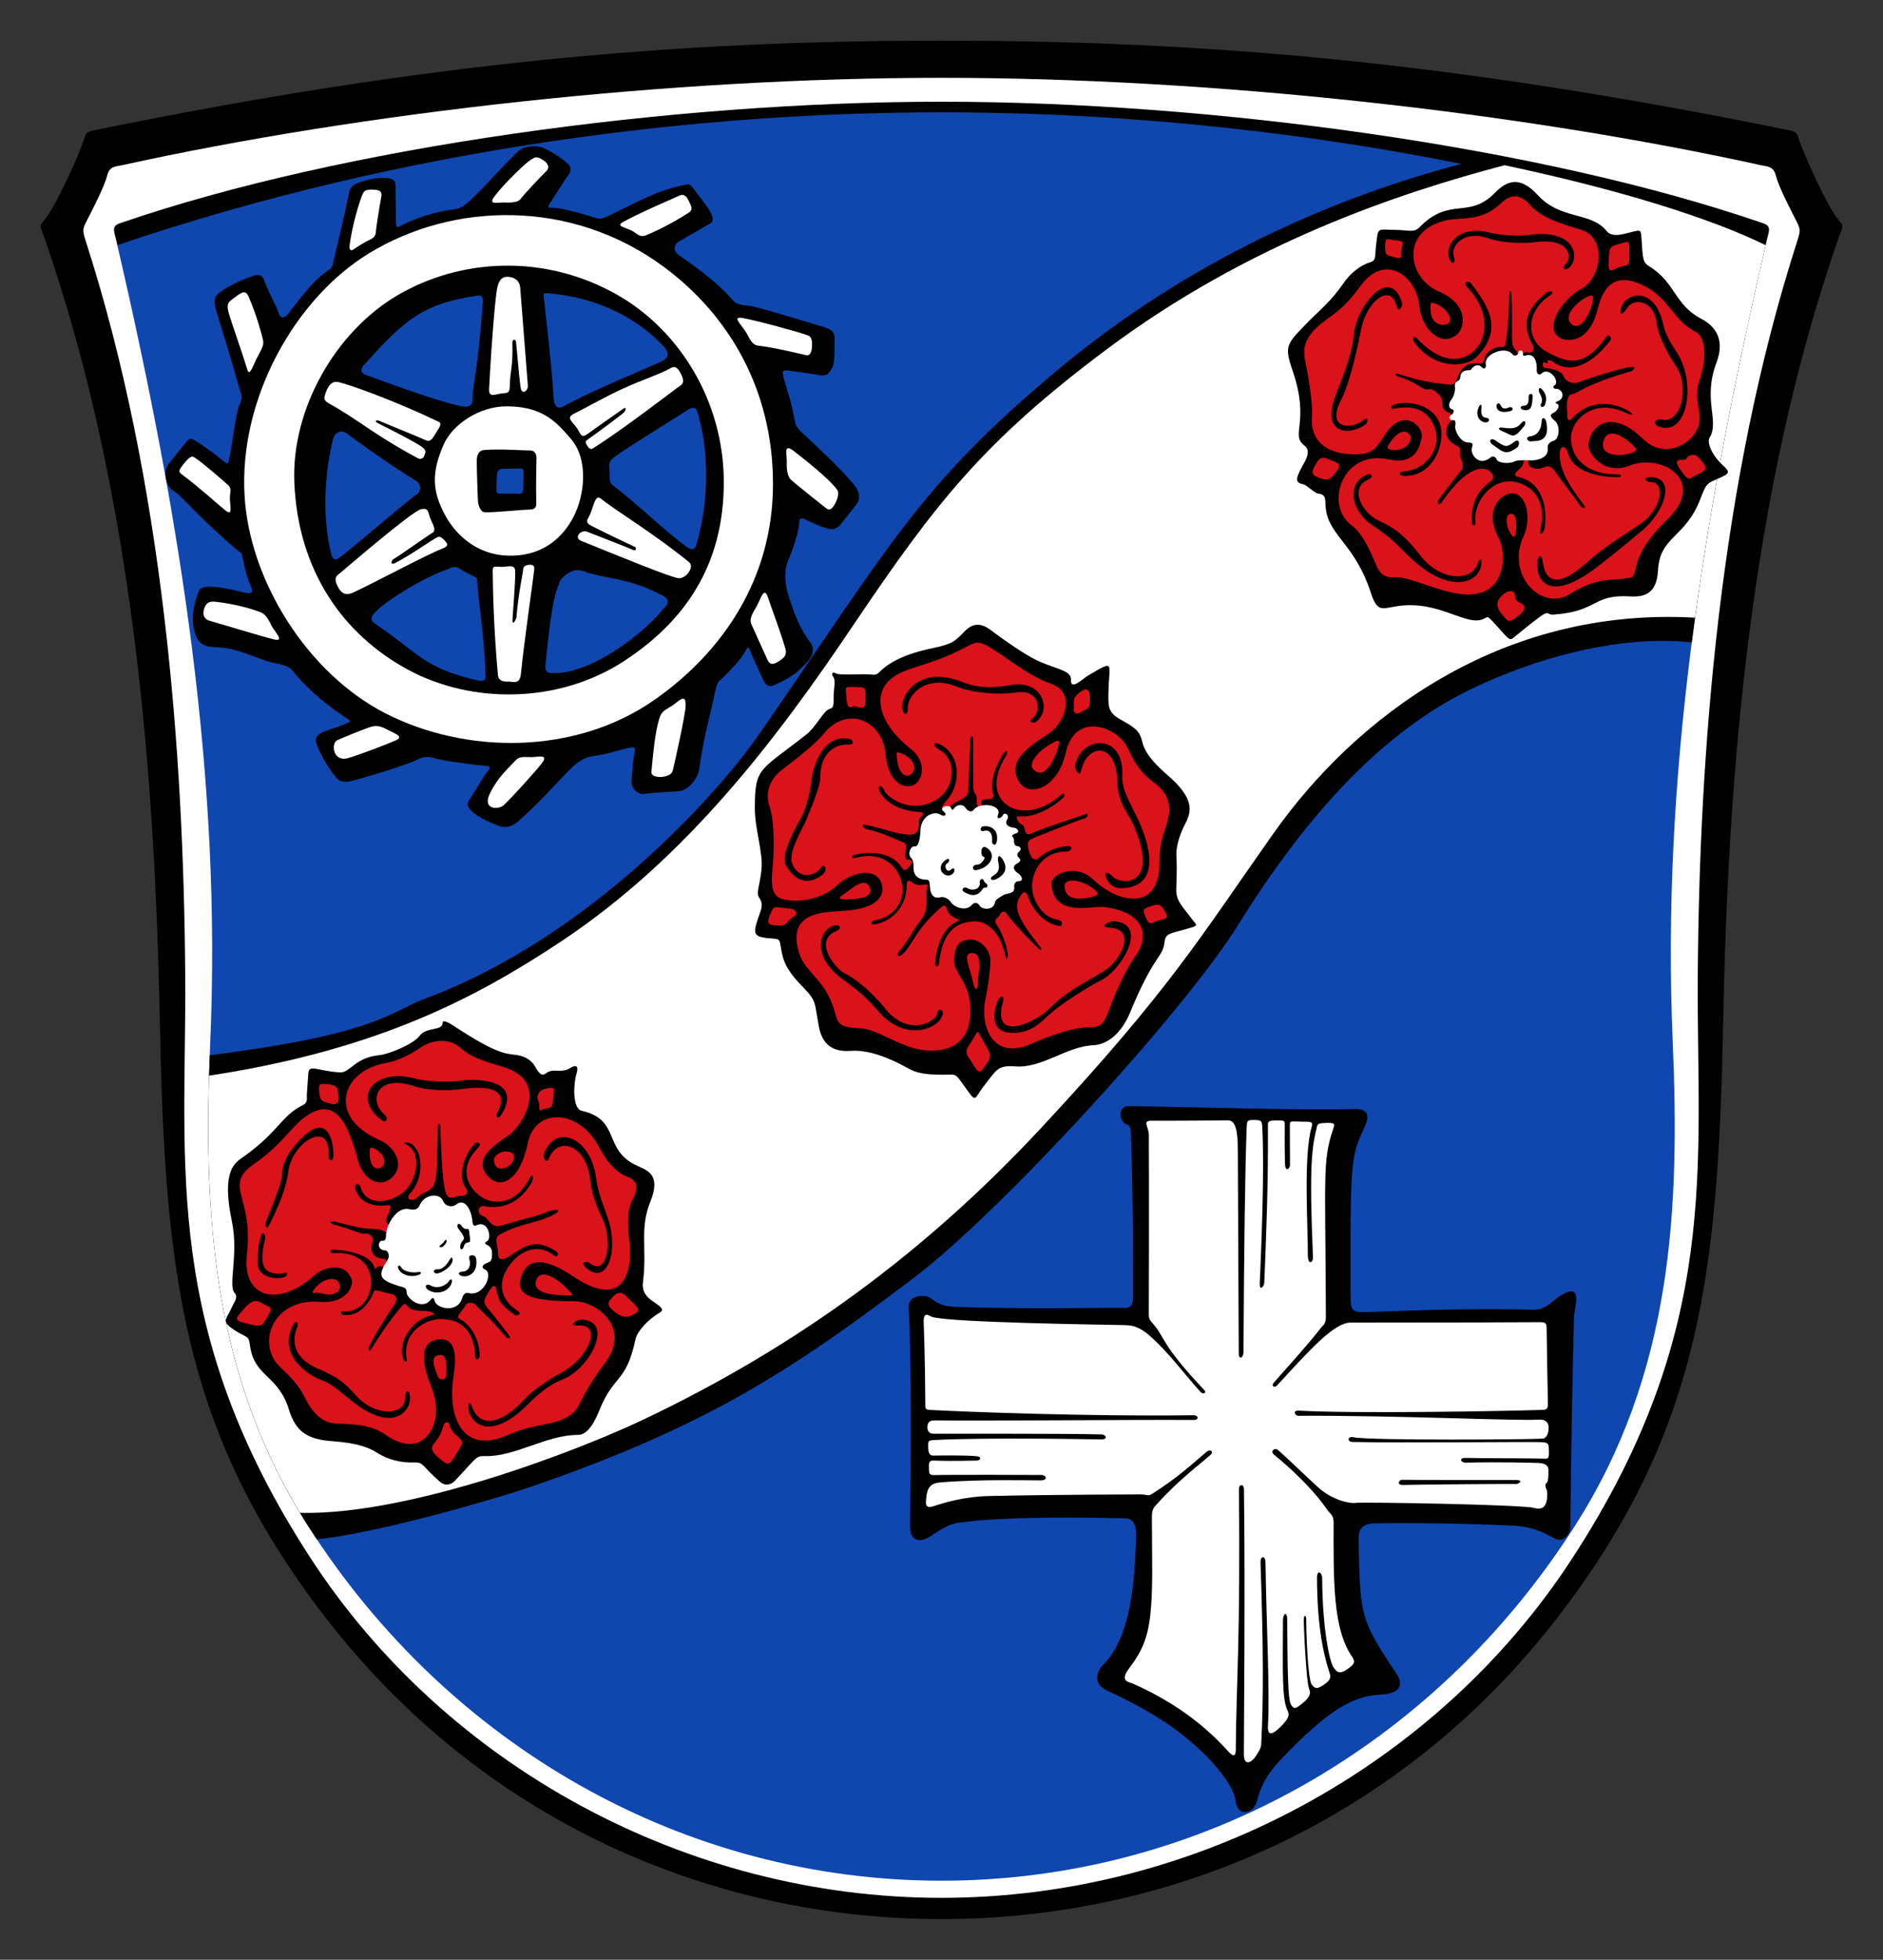 <?xml version="1.0" encoding="UTF-8" standalone="no"?>
<!-- Created with Inkscape (http://www.inkscape.org/) -->

<svg
   xmlns:dc="http://purl.org/dc/elements/1.1/"
   xmlns:cc="http://creativecommons.org/ns#"
   xmlns:rdf="http://www.w3.org/1999/02/22-rdf-syntax-ns#"
   xmlns:svg="http://www.w3.org/2000/svg"
   xmlns="http://www.w3.org/2000/svg"
   xmlns:sodipodi="http://sodipodi.sourceforge.net/DTD/sodipodi-0.dtd"
   xmlns:inkscape="http://www.inkscape.org/namespaces/inkscape"
   version="1.1"
   id="svg815"
   width="694.966"
   height="722.951"
   viewBox="0 0 694.966 722.951"
   sodipodi:docname="DEU Hambach b. Heppenheim a. d. B. COA.svg"
   inkscape:version="0.92.4 (5da689c313, 2019-01-14)"
   inkscape:export-filename="C:\Users\jandu\Pictures\Zu den Flaggen\Bergstraße\Heppenheim\Hambach\Wappen Hambach b. Heppenheim a. d. B..png"
   inkscape:export-xdpi="96"
   inkscape:export-ydpi="96">
  <rect x="0" y="0" width="694.966" height="722.951" fill="#333333" stroke="none"/>
  <defs
     id="defs819" />
  <sodipodi:namedview
     pagecolor="#ffffff"
     bordercolor="#666666"
     borderopacity="1"
     objecttolerance="10"
     gridtolerance="10"
     guidetolerance="10"
     inkscape:pageopacity="0"
     inkscape:pageshadow="2"
     inkscape:window-width="1920"
     inkscape:window-height="1001"
     id="namedview817"
     showgrid="false"
     inkscape:zoom="0.25"
     inkscape:cx="187.14485"
     inkscape:cy="391.68212"
     inkscape:window-x="-9"
     inkscape:window-y="-9"
     inkscape:window-maximized="1"
     inkscape:current-layer="svg815" />
  <g
     id="g4116">
    <g
       transform="translate(3324.231,-505.537)"
       id="g1102-9">
      <path
         style="fill:#000000;fill-opacity:1;stroke:none;stroke-width:1px;stroke-linecap:butt;stroke-linejoin:miter;stroke-opacity:1"
         d="m -2976.748,520.537 c -98.355,0 -189.867,7.979 -312.682,33.031 -2.146,0.438 -3.002,0.703 -3.639,2.91 -1.405,4.869 -10.796,25.958 -15.072,30.557 -1.939,2.085 -0.884,2.849 0.041,5.492 33.377,95.38 41.043,200.216 42.842,289.047 1.853,91.469 7.448,151.093 61.076,220.564 57.952,75.073 142.5,111.35 227.434,111.35 84.934,0 169.481,-36.276 227.434,-111.35 53.628,-69.472 59.224,-129.095 61.076,-220.564 1.799,-88.831 9.465,-193.667 42.842,-289.047 0.925,-2.643 1.98,-3.407 0.041,-5.492 -4.276,-4.598 -13.667,-25.687 -15.072,-30.557 -0.637,-2.207 -1.493,-2.472 -3.639,-2.91 -122.815,-25.053 -214.327,-33.031 -312.682,-33.031 z"
         id="path845-2-1"
         inkscape:connector-curvature="0"
         sodipodi:nodetypes="sssssssssssssss" />
      <path
         style="fill:#ffffff;fill-opacity:1;stroke:none;stroke-width:1px;stroke-linecap:butt;stroke-linejoin:miter;stroke-opacity:1"
         d="m -2976.748,534.244 c -100.077,0 -213.658,12.709 -302.588,32.27 -2.197,0.483 -4.449,0.31 -5.314,3.686 -1.141,4.449 -5.495,12.716 -7.481,16.619 -1.744,3.429 -1.734,3.668 -0.305,8.117 28.558,88.87 36.057,188.301 36.57,271.277 0.427,69.082 -8.84,129.603 46.418,214.352 49.836,76.433 138.665,125.086 232.699,125.086 94.035,0 182.863,-48.653 232.699,-125.086 55.258,-84.749 45.99,-145.269 46.418,-214.352 0.513,-82.976 8.013,-182.408 36.57,-271.277 1.43,-4.449 1.439,-4.688 -0.305,-8.117 -1.985,-3.903 -6.339,-12.17 -7.481,-16.619 -0.866,-3.376 -3.118,-3.202 -5.314,-3.686 -88.93,-19.56 -202.511,-32.27 -302.588,-32.27 z"
         id="path849-5-8"
         inkscape:connector-curvature="0"
         sodipodi:nodetypes="sssssssssssssss" />
      <path
         style="fill:#0f47af;fill-opacity:1;stroke:none;stroke-width:1px;stroke-linecap:butt;stroke-linejoin:miter;stroke-opacity:1"
         d="m -2976.748,544.734 c -125.127,0 -253.561,26.429 -304.18,51.248 23.802,102.607 38.443,197.633 34.31,293.562 -2.684,62.299 0.152,122.59 36.018,178.791 52.073,81.597 139.059,130.994 233.852,130.994 94.793,0 181.778,-49.397 233.851,-130.994 35.866,-56.2 38.701,-116.492 36.018,-178.791 -4.133,-95.93 10.508,-190.956 34.31,-293.562 -50.618,-24.819 -179.053,-51.248 -304.18,-51.248 z"
         id="path882-7-1"
         inkscape:connector-curvature="0"
         sodipodi:nodetypes="scssssscs" />
      <path
         style="fill:#000000;fill-opacity:1;stroke:none;stroke-width:1px;stroke-linecap:butt;stroke-linejoin:miter;stroke-opacity:1"
         d="m -2976.748,543.064 c -99.342,0 -221.319,16.59 -303.18,44.816 -3.628,1.251 -1.972,3.048 -1,8.101 108.072,-36.692 216.907,-49.006 304.18,-49.006 87.272,0 196.108,12.314 304.18,49.006 0.972,-5.054 2.628,-6.851 -1,-8.101 -81.861,-28.226 -203.838,-44.816 -303.18,-44.816 z"
         id="path906-1-4"
         inkscape:connector-curvature="0"
         sodipodi:nodetypes="sscscss" />
    </g>
    <g
       id="g3149-7-7"
       transform="translate(-3140.349,-5370.115)">
      <g
         id="g1498-1-4-0"
         transform="translate(3142.561,2506.274)">
        <path
           sodipodi:nodetypes="ssssssssssssssssssssssssssssssssssssssssssssssssssssssssssssssssssssssssssssssssssssssssssssssssssssssssssssssssssssssssssssssssssssssssscssssssccssssssscc"
           inkscape:connector-curvature="0"
           id="path1280-3-9-1"
           d="m 166.026,2940.961 c -7.162,0.84 -13.498,2.873 -19.915,5.922 -1.281,0.609 -2.298,1.813 -2.231,-1.548 0.083,-4.182 -0.15,-8.385 -0.076,-12.409 0.04,-2.16 -0.685,-3.111 -2.818,-3.334 -2.654,-0.278 -4.25,-0.156 -7.075,0.517 -3.406,0.812 -6.68,1.781 -7.184,4.348 -1.162,5.925 -2.861,13.274 -5.012,22.199 -0.801,3.323 -1.184,5.852 -2.035,6.385 -5.638,3.535 -10.659,10.113 -15.669,16.768 -0.705,0.937 -2.641,2.254 -3.468,-0.749 -0.544,-1.975 -3.131,-6.167 -5.323,-11.964 -0.667,-1.763 -1.993,-2.191 -4.07,-1.469 -3.269,1.136 -8.28,3.252 -11.844,5.753 -2.466,1.73 -2.949,3.107 -1.374,8.233 2.619,8.527 4.83,15.432 8.143,27.34 0.595,2.139 1.576,3.122 0.343,5.623 -1.802,3.655 -3.148,17.542 -3.938,19.971 -0.412,1.269 -0.123,3.067 -1.746,1.739 -1.541,-1.26 -7.213,-5.756 -11.068,-7.995 -1.266,-0.736 -1.797,-1.003 -2.979,0.412 -2.387,2.859 -5.337,6.599 -6.732,8.402 -2.217,2.865 -0.768,8.292 1.763,9.76 3.452,2.003 8.631,9.207 23.385,21.692 1.604,1.357 1.9,1.06 2.293,3.208 1.039,5.687 2.033,8.011 3.27,11.095 0.603,1.502 -0.077,1.962 -1.839,1.748 -1.774,-0.215 -16.048,-4.59 -17.582,-0.817 -2.782,6.844 -2.77,11.842 -1.389,15.925 1.607,4.752 4.599,4.714 8.697,4.942 7.914,0.44 15.417,4.952 21.137,5.936 3.452,0.594 5.084,1.33 6.406,3.034 3.678,4.743 10.436,11.133 19.271,16.964 1.431,0.944 2.25,1.201 0.928,1.855 -2.579,1.274 -7.929,2.748 -9.663,3.614 -2.665,1.331 -2.486,2.719 -1.96,4.289 1.597,4.766 5.24,9.964 7.147,12.303 1.176,1.442 3.286,1.922 5.185,1.435 7.668,-1.964 21.885,-6.446 24.792,-8.016 2.261,-1.221 4.508,-1.172 5.954,-0.657 3.246,1.156 16.009,2.666 18.306,2.839 2.742,0.207 2.999,0.479 1.774,2.026 -1.731,2.186 -5.362,8.472 -6.807,10.642 -0.948,1.423 -0.695,2.379 0.254,3.509 2.512,2.992 8.909,5.491 10.588,6.078 2.659,0.93 4.966,0.271 7.114,-1.621 7.592,-6.686 14.7,-14.578 17.263,-17.253 2.898,-3.024 5.892,-6.311 10.79,-6.913 4.694,-0.577 10.448,-2.54 12.835,-2.986 2.263,-0.422 2.58,-0.086 2.111,1.741 -0.613,2.388 -0.874,8.064 -1.085,10.281 -0.288,3.024 2.438,5.237 4.318,4.996 5.027,-0.644 11.139,-0.869 12.938,-1.01 4.239,-0.333 7.369,-5.382 7.723,-8.261 1.22,-9.938 4.391,-21.48 5.118,-25.048 0.89,-4.371 1.285,-6.48 2.296,-7.411 4.68,-4.311 8.109,-8.258 9.476,-10.728 0.93,-1.681 1.249,-2.026 1.624,-1.04 1.592,4.181 4.157,9.276 5.032,11.247 0.842,1.896 2.088,2.932 3.694,2.253 7.88,-3.332 9.661,-5.868 11.053,-7.109 4.579,-4.082 4.077,-6.996 2.606,-8.916 -4.749,-6.197 -6.905,-14.081 -7.678,-16.247 -2.108,-5.909 -1.631,-10.895 -0.667,-13.217 2.406,-5.795 3.816,-10.345 4.263,-13.959 0.165,-1.336 0.043,-2.962 2.204,-1.899 2.267,1.115 4.801,2.485 8.564,3.45 1.582,0.406 3.201,0.164 4.579,-1.532 1.213,-1.494 4.509,-5.732 5.747,-7.287 1.583,-1.988 1.41,-4.679 -0.619,-7.173 -4.725,-5.811 -14.12,-14.556 -19.042,-19.122 -2.147,-1.992 -2.691,-2.942 -3.016,-4.806 -1.226,-7.046 -2.869,-11.223 -3.994,-15.25 -1.055,-3.778 0.178,-3.303 1.8,-3.091 1.018,0.133 6.791,0.815 11.398,1.663 2.454,0.452 3.357,-0.514 4.538,-2.541 0.772,-1.325 1.033,-3.249 0.95,-11.289 -0.017,-1.616 -0.71,-3.009 -3.888,-3.927 -10.064,-2.908 -24.834,-7.701 -28.221,-7.924 -4.419,-0.292 -5.071,-1.544 -6.102,-2.713 -6.492,-7.358 -17.251,-14.46 -19.201,-15.878 -2.793,-2.031 -1.212,-4.326 -0.561,-4.729 1.028,-0.636 7.15,-4.117 12.174,-7.045 1.296,-0.755 0.89,-2.208 0.046,-4.037 -0.873,-1.893 -5.033,-7.026 -6.614,-9.14 -1.006,-1.345 -1.294,-1.389 -3.846,-0.802 -8.95,2.06 -11.799,3.715 -27.347,11.287 -1.299,0.632 -2.754,1.279 -4.12,0.859 -5.969,-1.837 -10.277,-3.196 -15.814,-3.879 -1.316,-0.162 -3.004,0.507 -1.541,-1.659 1.286,-1.904 4.808,-7.756 6.97,-10.629 0.873,-1.161 0.884,-3.008 -0.671,-4.25 -1.19,-0.95 -3.896,-3.334 -8.752,-5.563 -2.016,-0.925 -6.651,-0.981 -9.022,1.068 -4.364,3.771 -11.303,12.104 -17.72,18.085 -1.766,1.647 -3.637,3.179 -5.542,3.402 z m -34.294,57.991 c 14.832,-16.647 21.866,-23.16 42.293,-26.045 0.995,-0.141 2.165,-0.167 1.97,2.502 -1.846,25.255 -3.743,30.543 -3.791,35.424 -0.008,0.77 0.369,3.737 -4.301,2.819 -6.921,-1.36 -23.093,-7.05 -35.21,-11.562 -2.224,-0.828 -1.438,-2.603 -0.961,-3.138 z m 110.823,-7.494 c 2.797,3.019 1.787,4.506 -0.758,5.817 -1.225,0.631 -25.861,10.767 -35.607,16.25 -2.95,1.66 -3.899,0.221 -4.144,-3.816 -0.798,-13.107 -3.033,-30.491 -3.416,-35.035 -0.214,-2.536 -1.043,-2.92 2.594,-2.553 22.245,2.248 35.403,12.938 41.332,19.336 z m -59.152,45.349 c 1.27,0.01 3.637,-0.118 6.507,-0.139 0.913,-0.01 1.108,0.56 1.105,1.332 -0.006,1.569 -0.105,4.62 -0.086,5.841 0.022,1.401 -0.554,2.252 -1.439,2.176 -2.136,-0.185 -4.515,-0.01 -7.324,-0.12 -0.816,-0.032 -1.187,-0.352 -1.166,-1.232 0.046,-1.894 0.088,-3.901 0.174,-5.465 0.112,-2.03 1.121,-2.4 2.228,-2.393 z m 72.256,-19.308 c 3.858,13.802 3.724,31.634 -0.746,46.95 -0.367,1.257 -1.016,3.013 -3.478,1.276 -7.374,-5.202 -20.211,-17.53 -26.77,-22.296 -1.186,-0.862 -1.856,-1.318 -1.882,-3.528 -0.012,-1 -0.014,-2.648 -0.141,-3.918 -0.212,-2.124 1.349,-3.078 2.077,-3.663 2.925,-2.353 19.921,-12.769 26.727,-17.142 3.5,-2.249 3.663,0.355 4.213,2.321 z m -130.166,6.061 c 1.664,1.324 17.164,12.489 25.489,17.407 2.453,1.449 2.37,4.055 0.653,5.22 -3.732,2.532 -23.994,19.994 -28.436,23.311 -2.117,1.58 -2.822,0.069 -3.083,-0.968 -4.266,-16.943 -1.503,-33.758 0.422,-42.148 0.857,-3.736 3.68,-3.836 4.955,-2.821 z m 117.107,64.897 c -6.127,7.948 -25.995,24.132 -40.947,23.726 -2.193,-0.06 -2.76,-0.91 -2.515,-3.289 0.8,-7.763 2.185,-23.671 4.9,-29.52 0.301,-0.649 0.242,-2.109 3.691,-4.21 2.203,-1.342 3.867,-1.19 6.012,-0.4 7.124,2.622 16.14,2.08 28.605,8.786 3.887,2.091 0.766,4.242 0.254,4.906 z m -68.677,-10.228 c 0.053,4.09 2.847,22.639 2.955,33.126 0.02,1.976 0.962,4.378 -2.882,3.48 -20.034,-4.683 -21.393,-9.857 -37.6,-20.79 -1.904,-1.285 -2.121,-2.321 0.126,-4.626 3.86,-3.961 17.096,-12.341 26.598,-15.638 1.276,-0.443 2.276,-1.486 4.469,-0.073 1.329,0.857 3.17,1.826 5.174,2.759 1.296,0.604 1.157,1.475 1.161,1.762 z"
           style="fill:#000000;fill-opacity:1;stroke:none;stroke-width:1px;stroke-linecap:butt;stroke-linejoin:miter;stroke-opacity:1" />
        <g
           transform="translate(1487.551,-190.712)"
           style="fill:#ffffff;fill-opacity:1;stroke:none;stroke-opacity:1"
           id="g1465-0-5-2">
          <path
             style="fill:#ffffff;fill-opacity:1;stroke:none;stroke-width:1px;stroke-linecap:butt;stroke-linejoin:miter;stroke-opacity:1"
             d="m -1355.901,3126.119 c -1.052,2.335 -3.783,10.923 -4.834,18.934 -0.094,0.719 -0.218,2.746 1.835,1.26 1.397,-1.011 4.088,-2.614 5.944,-3.491 1.426,-0.674 1.862,-1.653 1.897,-2.654 0.037,-1.068 1.499,-10.448 1.996,-12.837 0.386,-1.856 -0.187,-2.721 -2.791,-2.816 -2.703,-0.099 -3.42,0.213 -4.047,1.604 z"
             id="path1298-49-2-6"
             inkscape:connector-curvature="0"
             sodipodi:nodetypes="ssssssss" />
          <path
             style="fill:#ffffff;fill-opacity:1;stroke:none;stroke-width:1px;stroke-linecap:butt;stroke-linejoin:miter;stroke-opacity:1"
             d="m -1293.756,3113.436 c -1.528,0.788 -9.878,8.669 -13.567,13.646 -2.412,3.253 1.218,2.078 3.523,2.17 4.578,0.183 5.566,-0.516 6.251,-1.403 1.686,-2.183 7.123,-7.885 9.44,-10.198 1.46,-1.458 0.361,-2.999 -1.028,-3.931 -2.816,-1.887 -3.198,-1.016 -4.619,-0.284 z"
             id="path1298-2-0-2-8"
             inkscape:connector-curvature="0"
             sodipodi:nodetypes="sssssss" />
          <path
             style="fill:#ffffff;fill-opacity:1;stroke:none;stroke-width:1px;stroke-linecap:butt;stroke-linejoin:miter;stroke-opacity:1"
             d="m -1239.15,3126.774 c -2.368,1.095 -13.632,5.856 -20.491,9.563 -3.179,1.718 0.783,2.11 2.981,3.261 2.137,1.119 2.905,2.742 5.464,1.7 6.512,-2.65 13.203,-6.721 15.517,-8.222 1.802,-1.169 1.16,-2.221 0.111,-4.421 -1.128,-2.367 -2.164,-2.537 -3.583,-1.881 z"
             id="path1298-8-0-5-7"
             inkscape:connector-curvature="0"
             sodipodi:nodetypes="sssssss" />
          <path
             style="fill:#ffffff;fill-opacity:1;stroke:none;stroke-width:1px;stroke-linecap:butt;stroke-linejoin:miter;stroke-opacity:1"
             d="m -1215.878,3171.845 c -3.782,-0.606 -0.334,2.385 1.341,5.093 1.453,2.349 2.147,4.844 4.659,5.132 5.503,0.63 15.607,2.995 17.599,3.513 1.404,0.365 2.035,-1.063 2.161,-2.728 0.257,-3.391 -0.386,-4.122 -1.571,-4.604 -2.453,-0.999 -19.307,-5.623 -24.189,-6.406 z"
             id="path1298-80-7-6-7"
             inkscape:connector-curvature="0"
             sodipodi:nodetypes="sssssss" />
          <path
             style="fill:#ffffff;fill-opacity:1;stroke:none;stroke-width:1px;stroke-linecap:butt;stroke-linejoin:miter;stroke-opacity:1"
             d="m -1196.895,3220.879 c -3.874,-2.965 -2.354,1.376 -2.49,4.324 -0.116,2.506 0.337,5.297 1.529,6.326 2.91,2.513 9.263,7.558 12.768,10.343 0.958,0.761 2.131,1.342 3.656,-1.722 1.491,-2.994 1.016,-4.407 0.642,-4.924 -3.122,-4.314 -13.126,-12.067 -16.107,-14.348 z"
             id="path1298-1-0-2-4"
             inkscape:connector-curvature="0"
             sodipodi:nodetypes="sssssss" />
          <path
             style="fill:#ffffff;fill-opacity:1;stroke:none;stroke-width:1px;stroke-linecap:butt;stroke-linejoin:miter;stroke-opacity:1"
             d="m -1206.252,3275.172 c -1.537,-4.808 -2.692,0.386 -4.405,3.308 -1.328,2.266 -2.668,4.385 -1.8,6.329 0.947,2.119 4.002,8.882 5.975,13.205 1.089,2.386 2.921,1.314 4.659,0.165 2.132,-1.409 2.405,-2.697 1.903,-4.429 -1.808,-6.247 -5.498,-15.967 -6.333,-18.579 z"
             id="path1298-4-0-2-9"
             inkscape:connector-curvature="0"
             sodipodi:nodetypes="sssssss" />
          <path
             style="fill:#ffffff;fill-opacity:1;stroke:none;stroke-width:1px;stroke-linecap:butt;stroke-linejoin:miter;stroke-opacity:1"
             d="m -1246.304,3319.256 c -1.179,3.669 -2.001,8.331 -3.034,20.059 -0.242,2.748 7.119,2.326 7.838,-0.337 0.4,-1.482 4.484,-19.7 4.753,-23.579 0.392,-5.656 -2.384,-2.197 -4.903,-0.547 -2.458,1.61 -3.853,1.913 -4.654,4.403 z"
             id="path1298-3-3-2-7"
             inkscape:connector-curvature="0"
             sodipodi:nodetypes="ssssss" />
          <path
             style="fill:#ffffff;fill-opacity:1;stroke:none;stroke-width:1px;stroke-linecap:butt;stroke-linejoin:miter;stroke-opacity:1"
             d="m -1299.586,3335.18 c -2.512,2.769 -6.267,5.819 -9.355,12.053 -2.982,6.018 3.133,6.189 5.141,4.298 3.322,-3.128 11.702,-12.46 13.869,-15.208 2.942,-3.731 -1.137,-2.491 -3.656,-2.466 -2.768,0.028 -4.341,-0.505 -5.999,1.322 z"
             id="path1298-82-6-2-0"
             inkscape:connector-curvature="0"
             sodipodi:nodetypes="ssssss" />
          <path
             style="fill:#ffffff;fill-opacity:1;stroke:none;stroke-width:1px;stroke-linecap:butt;stroke-linejoin:miter;stroke-opacity:1"
             d="m -1352.965,3322.712 c -1.333,0.445 -5.846,2.068 -12.261,4.877 -2.488,1.089 -1.703,8.247 3.917,6.627 4.475,-1.289 15.181,-5.448 17.7,-6.574 3.086,-1.38 -0.688,-2.602 -2.421,-3.533 -2.633,-1.413 -4.393,-2.246 -6.934,-1.398 z"
             id="path1298-27-3-8-2"
             inkscape:connector-curvature="0"
             sodipodi:nodetypes="ssssss" />
          <path
             style="fill:#ffffff;fill-opacity:1;stroke:none;stroke-width:1px;stroke-linecap:butt;stroke-linejoin:miter;stroke-opacity:1"
             d="m -1410.488,3276.524 c -1.633,-0.129 -3.285,0.091 -4.017,2.869 -0.464,1.762 -0.15,3.558 2.247,4.211 3.664,0.998 18.229,5.493 23.599,6.827 4.322,1.073 0.054,-3.113 -0.82,-4.934 -1.912,-3.982 -2.828,-4.608 -4.615,-5.274 -6.785,-2.53 -14.54,-3.553 -16.394,-3.699 z"
             id="path1298-11-9-5-0"
             inkscape:connector-curvature="0"
             sodipodi:nodetypes="sssssss" />
          <path
             style="fill:#ffffff;fill-opacity:1;stroke:none;stroke-width:1px;stroke-linecap:butt;stroke-linejoin:miter;stroke-opacity:1"
             d="m -1417.286,3223.799 c -1.187,-0.694 -1.571,-2.202 -5.079,2.39 -1.619,2.12 -1.624,2.394 0.148,3.703 5.931,4.382 14.168,11.859 15.89,13.139 2.555,1.9 1.415,-1.898 1.406,-4.772 -0.01,-1.968 0.783,-3.381 -0.55,-4.643 -2.263,-2.141 -10.288,-8.924 -11.816,-9.818 z"
             id="path1298-0-8-7-4"
             inkscape:connector-curvature="0"
             sodipodi:nodetypes="sssssss" />
          <path
             style="fill:#ffffff;fill-opacity:1;stroke:none;stroke-width:1px;stroke-linecap:butt;stroke-linejoin:miter;stroke-opacity:1"
             d="m -1405.367,3169.923 c 0.896,3.308 4.503,13.228 6.907,21.02 0.826,2.676 2.061,-1.501 3.588,-4.469 1.392,-2.705 2.624,-4.439 2.215,-6.375 -0.426,-2.013 -2.419,-9.343 -5.291,-15.984 -0.893,-2.064 -1.71,-2.539 -5.077,0.079 -2.116,1.645 -3.372,1.926 -2.342,5.73 z"
             id="path1298-9-4-1-3"
             inkscape:connector-curvature="0"
             sodipodi:nodetypes="sssssss" />
          <path
             style="fill:#ffffff;fill-opacity:1;stroke:none;stroke-width:1px;stroke-linecap:butt;stroke-linejoin:miter;stroke-opacity:1"
             d="m -1242.512,3190.471 c -2.996,1.838 -10.419,4.274 -17.272,7.417 -7.254,3.327 -14.027,7.278 -18.087,9.263 -3.292,1.61 -0.521,2.857 1.338,5.773 1.082,1.696 1.272,3.422 3.54,1.772 4.521,-3.288 12.308,-8.631 13.091,-9.25 1.397,-1.103 1.273,0.414 0.433,1.222 -1.107,1.064 -9.478,7.305 -13.018,9.762 -1.59,1.104 -1.241,1.232 -0.614,2.422 1.174,2.231 2.28,1.034 2.944,0.612 11.241,-7.148 29.275,-21.175 31.564,-22.714 1.367,-0.919 1.123,-2.402 0.034,-4.497 -1.263,-2.432 -2.378,-2.748 -3.954,-1.782 z"
             id="path1298-804-2-8-2"
             inkscape:connector-curvature="0"
             sodipodi:nodetypes="sssssssssssss" />
          <path
             style="fill:#ffffff;fill-opacity:1;stroke:none;stroke-width:1px;stroke-linecap:butt;stroke-linejoin:miter;stroke-opacity:1"
             d="m -1267.965,3238.513 c -2.333,-1.933 -2.705,3.451 -4.381,6.505 -0.79,1.439 -1.354,2.31 0.576,3.356 3.055,1.657 15.065,7.37 16.44,7.994 0.498,0.226 0.308,1.543 -0.596,1.136 -2.902,-1.308 -15.82,-6.247 -17.08,-6.767 -2.325,-0.959 -5.217,2.14 -2.211,3.356 13.879,5.61 32.772,13.391 35.824,13.751 2.74,0.323 6.1,-4.157 3.961,-5.9 -13.399,-10.917 -27.466,-19.231 -32.533,-23.431 z"
             id="path1298-7-6-8-4"
             inkscape:connector-curvature="0"
             sodipodi:nodetypes="ssssssssss" />
          <path
             style="fill:#ffffff;fill-opacity:1;stroke:none;stroke-width:1px;stroke-linecap:butt;stroke-linejoin:miter;stroke-opacity:1"
             d="m -1307.915,3265.315 c 0.029,6.365 0.443,22.659 1.938,38.349 0.078,0.821 0.493,2.524 3.825,2.33 1.615,-0.094 4.235,1.363 4.646,-2.861 1.114,-11.445 4.837,-37.13 4.931,-38.493 0.072,-1.051 -0.115,-1.974 -2.192,-1.698 -0.986,0.131 -1.904,0.534 -1.92,1.737 -0.015,1.13 -1.744,8.581 -2.473,17.622 -0.064,0.795 -1.432,3.029 -1.449,1.358 -0.019,-1.925 1.114,-13.629 0.979,-18.524 -0.071,-2.581 -3.039,-1.414 -4.933,-1.464 -2.918,-0.077 -3.362,-0.491 -3.352,1.645 z"
             id="path1298-37-2-5-8"
             inkscape:connector-curvature="0"
             sodipodi:nodetypes="ssssssssssss" />
          <path
             style="fill:#ffffff;fill-opacity:1;stroke:none;stroke-width:1px;stroke-linecap:butt;stroke-linejoin:miter;stroke-opacity:1"
             d="m -1334.414,3242.426 c -3.344,0.75 -27.819,21.876 -30.461,24.06 -0.701,0.58 -1.963,1.428 0.01,4.88 1.645,2.884 3.567,2.669 5.685,1.676 8.295,-3.89 27.347,-14.098 32.511,-16.031 2.818,-1.055 2.004,-1.911 1.134,-2.92 -1.787,-2.071 -2.365,-1.634 -3.472,-1.002 -3.401,1.941 -7.354,5.045 -14.472,8.943 -2.605,1.427 -1.851,-0.747 -1.027,-1.246 3.506,-2.12 11.695,-8.068 14.342,-9.674 1.398,-0.848 0.469,-2.526 -0.568,-4.81 -1.194,-2.629 -0.559,-4.576 -3.679,-3.876 z"
             id="path1298-75-8-7-7"
             inkscape:connector-curvature="0"
             sodipodi:nodetypes="ssssssssssss" />
          <path
             style="fill:#ffffff;fill-opacity:1;stroke:none;stroke-width:1px;stroke-linecap:butt;stroke-linejoin:miter;stroke-opacity:1"
             d="m -1364.662,3195.55 c -0.996,-0.241 -3.302,-0.665 -4.851,3.808 -0.499,1.44 -1.264,2.686 1.092,3.991 11.477,6.361 16.021,11.178 32.896,20.253 0.907,0.488 1.978,0.116 2.35,-0.885 0.553,-1.488 0.969,-2.185 -1.531,-3.75 -5.026,-3.145 -15.095,-8.026 -15.737,-8.386 -1.272,-0.712 -0.334,-1.234 0.745,-0.765 4.53,1.967 14.273,5.83 16.896,7.066 1.797,0.847 2.572,-0.356 3.5,-1.926 1.139,-1.927 2.96,-4.083 1.547,-4.761 -15.382,-7.382 -31.981,-13.454 -36.906,-14.646 z"
             id="path1298-96-9-9-9"
             inkscape:connector-curvature="0"
             sodipodi:nodetypes="ssssssssssss" />
          <path
             style="fill:#ffffff;fill-opacity:1;stroke:none;stroke-width:1px;stroke-linecap:butt;stroke-linejoin:miter;stroke-opacity:1"
             d="m -1306.316,3161.103 c -0.632,3.369 -1.936,18.001 -2.927,36.814 -0.132,2.513 0.802,2.621 3.253,2.027 2.95,-0.716 4.322,0.363 4.366,-2.835 0.081,-5.838 1.227,-6.835 0.966,-16.111 -0.046,-1.628 1.25,-1.162 1.342,-0.378 0.279,2.369 1.244,14.478 1.751,17.209 0.443,2.388 2.792,1.066 2.61,-1.196 -1.112,-13.797 -2.709,-34.884 -2.823,-36.021 -0.287,-2.855 -2.534,-3.873 -4.543,-3.953 -2.74,-0.11 -3.57,2.182 -3.994,4.445 z"
             id="path1298-00-2-7-5"
             inkscape:connector-curvature="0"
             sodipodi:nodetypes="sssssssssss" />
          <path
             inkscape:connector-curvature="0"
             style="fill:#ffffff;fill-opacity:1;stroke:none;stroke-width:1px;stroke-linecap:butt;stroke-linejoin:miter;stroke-opacity:1"
             d="m -1353.653,3148.05 c -27.123,16.613 -47.838,53.234 -45.861,89.102 1.756,31.858 23.463,65.882 51.841,80.465 29.522,15.17 70.001,15.689 99.454,-4.889 24.832,-17.35 43.745,-44.356 43.745,-79.657 0,-34.72 -16.208,-62.217 -40.177,-79.986 -34.218,-25.366 -77.985,-24.033 -109.002,-5.035 z m 91.611,15.209 c 22.915,12.977 39.169,39.037 39.41,68.471 0.264,32.249 -15.465,52.7 -36.655,66.59 -24.297,15.927 -56.355,15.96 -79.79,3.335 -24.262,-13.07 -40.681,-36.742 -42.051,-69.026 -1.159,-27.308 15.319,-55.74 37.965,-69.08 23.299,-13.724 54.317,-15.469 81.121,-0.289 z"
             id="path1298-88-0-7-4"
             sodipodi:nodetypes="ssssssssssssss" />
          <path
             inkscape:connector-curvature="0"
             style="fill:#ffffff;fill-opacity:1;stroke:none;stroke-width:1px;stroke-linecap:butt;stroke-linejoin:miter;stroke-opacity:1"
             d="m -1326.061,3218.627 c -4.324,9.996 -4.555,16.925 1,26.732 2.21,3.902 9.662,14.61 24.645,14.18 11.564,-0.332 18.523,-7.026 22.308,-14.291 3.998,-7.673 5.876,-21.11 -1.181,-29.079 -4.821,-5.444 -9.728,-11.628 -23.217,-11.72 -10.732,-0.073 -20.455,7.011 -23.555,14.177 z m 31.544,2.091 c 0.719,-0.074 2.821,0.016 2.755,2.943 -0.037,1.6 -0.229,10.174 -0.082,16.09 0.029,1.155 0.262,2.803 -2.736,2.807 -2.833,0 -13.004,1.168 -16.35,0.956 -1.504,-0.095 -2.384,-2.583 -2.453,-4.403 -0.019,-0.495 -0.396,-10.151 -0.424,-14.244 -0.013,-1.953 0.362,-4.128 2.893,-4.331 5.6,-0.449 15.688,0.255 16.397,0.182 z"
             id="path1298-88-3-4-4-8"
             sodipodi:nodetypes="ssssssssssssssss" />
        </g>
      </g>
      <g
         id="g1645-5-1-9"
         transform="translate(4529.145,1553.544)">
        <path
           sodipodi:nodetypes="ssssssssssssssssssssssssssssssssss"
           inkscape:connector-curvature="0"
           id="path1599-1-8-7"
           d="m -971.426,4234.291 c 0.253,7.337 0.889,26.227 0.743,56.11 -0.032,6.544 0.615,8.792 -3.384,8.639 -3.767,-0.145 -38.01,0.586 -62.578,-0.4 -7.251,-0.291 -7.822,-3.772 -10.842,-3.938 -6.783,-0.373 -6.024,4.124 -5.911,5.638 0.906,12.154 0.904,52.789 0.468,78.645 -0.117,6.956 4.177,6.699 8.177,3.928 3.942,-2.731 6.723,-4.209 9.889,-4.643 20.189,-2.764 56.967,-1.686 61.399,-1.579 2.649,0.064 4.227,2.179 3.984,6.776 -0.481,9.107 -0.319,35.42 -11.985,47.032 -2.834,2.821 -3.896,7.369 1.183,9.699 12.349,5.666 22.358,11.546 30.746,18.671 10.628,9.029 16.308,17.637 16.705,21.805 0.614,6.439 6.827,5.239 8.077,-0.062 1.028,-4.361 3.175,-9.199 8.629,-14.916 17.145,-17.975 26.412,-23.48 36.694,-23.957 8.461,-0.392 8.247,-4.477 6.022,-7.782 -13.478,-20.013 -13.469,-21.552 -13.957,-49.944 -0.049,-2.842 1.006,-5.387 5.94,-5.476 18.541,-0.333 43.406,0.415 51.564,0.888 7.629,0.442 12.129,3.205 14.411,4.514 4.124,2.366 6.269,-2.201 6.273,-3.983 0.047,-19.226 0.973,-67.997 1.319,-77.523 0.129,-3.537 3.66,-13.281 -5.061,-7.866 -3.123,1.939 -5.301,5.328 -10.066,5.175 -26.56,-0.853 -58.835,0.904 -62.955,0.862 -3.353,-0.034 -4.361,-0.678 -4.378,-4.926 -0.206,-50.912 0.128,-52.534 4.987,-62.984 1.235,-2.657 3.224,-7.289 -4.07,-7.016 -15.193,0.567 -57.987,-0.662 -82.576,-1.091 -4.917,-0.086 -3.356,6.174 -1.177,6.67 1.563,0.356 1.698,2.124 1.73,3.033 z"
           style="fill:#000000;fill-opacity:1;stroke:none;stroke-width:1px;stroke-linecap:butt;stroke-linejoin:miter;stroke-opacity:1" />
        <path
           sodipodi:nodetypes="csssssssssssssssssssssssssssssssssssssssssssssssssssssssssssssssssssssssssssssssssssssssssssssssssssssssssssssssssssssssssssccssscc"
           inkscape:connector-curvature="0"
           id="path1631-5-6-6"
           d="m -944.348,4329.342 c 1.074,1.133 -0.44,1.758 -1.431,0.649 -7.057,-7.892 -11.753,-14.569 -18.699,-20.672 -4.323,-3.798 -6.938,-3.857 -9.714,-3.923 -5.654,-0.134 -64.131,-0.898 -70.663,-3.031 -0.71,-0.232 -3.204,-2.463 -3.034,1.946 0.127,3.309 0.513,14.442 0.597,29.707 0.013,2.289 -0.208,2.574 2.054,2.695 11.967,0.639 58.737,2.482 96.807,1.94 2.107,-0.03 2.175,1.757 0.241,1.745 -24.577,-0.149 -80.822,0.434 -95.623,0.142 -1.678,-0.033 -2.699,0.557 -2.694,2.559 0,1.1 0.473,2.345 2.026,2.362 4.976,0.055 46.899,-0.117 62.192,0.258 1.706,0.042 2.516,1.917 -0.057,1.856 -3.839,-0.091 -44.071,-0.764 -61.592,0.225 -2.386,0.135 -2.33,0.252 -2.28,2.983 0.041,2.238 0.865,2.76 1.853,2.748 3.168,-0.039 12.062,-0.157 16.038,0.234 1.98,0.195 1.548,1.673 -0.259,1.632 -1.67,-0.038 -8.039,0.252 -15.416,-0.02 -2.009,-0.074 -2.026,0.595 -1.931,3.337 0.045,1.296 0.1,2.052 1.761,2.013 7.767,-0.185 36.818,-0.05 39.639,-0.042 1.869,0.01 2.788,1.958 -0.334,1.996 -3.067,0.037 -22.5,-0.489 -36.897,0.756 -3.534,0.305 -4.915,1.8 -5.233,6.18 -0.148,2.04 -0.298,3.601 3.027,2.514 3.992,-1.305 11.023,-3.478 20.375,-3.689 22.71,-0.511 55.462,-0.594 55.852,-0.589 3.103,0.039 2.201,1.112 5.158,-0.832 7.19,-4.726 10.49,-7.43 18.993,-14.779 1.491,-1.288 3.059,-0.248 1.337,1.249 -2.751,2.391 -12.167,9.687 -18.821,17.154 -1.797,2.017 -2.603,2.269 -2.591,5.554 0.066,17.018 0.422,26.256 -0.533,35.7 -1.179,11.646 -5.065,16.2 -8.107,20.446 -3.238,4.519 0.156,4.673 1.325,5.184 20.947,9.147 31.573,20.866 35.683,25.314 2.872,3.108 2.593,-0.349 2.608,-2.18 0.179,-22.319 1.738,-41.062 1.139,-94.676 -0.023,-2.027 1.835,-2.094 1.865,-0.02 0.503,35.296 -0.057,94.311 -0.03,97.713 0.036,4.537 2.762,3.3 4.555,0.524 1.916,-2.966 1.81,-3.364 1.893,-5.121 0.726,-15.216 0.844,-32.624 -0.3,-66.133 -0.085,-2.483 1.801,-2.586 1.836,-0.129 0.332,23.17 1.639,47.886 0.903,60.556 -0.243,4.185 2.249,2.579 4.543,0.32 3.361,-3.31 3.492,-4.605 2.645,-6.266 -2.033,-3.981 -1.72,-14.331 -1.647,-33.135 0.01,-2.489 1.552,-3.609 1.569,-0.226 0.136,27.689 0.613,30.006 1.562,31.59 1.035,1.728 1.981,0.917 4.019,-0.7 2.523,-2.001 3.312,-3.631 2.544,-5.246 -1.118,-2.354 -2.073,-23.955 -2.007,-25.751 0.079,-2.142 0.918,-1.171 0.899,-0.187 -0.056,2.893 0.463,22.32 2.084,24.318 1.243,1.532 1.955,1.652 4.632,-0.173 2.275,-1.55 2.391,-2.718 1.984,-3.946 -2.883,-8.703 -4.645,-19.351 -4.722,-35.151 -0.018,-3.639 1.898,-2.079 1.909,-0.088 0.105,18.941 2.803,31.092 4.224,32.999 1.063,1.426 1.956,2.787 5.154,0.538 2.602,-1.829 2.939,-2.664 1.67,-4.514 -7.067,-10.302 -6.878,-27.361 -6.828,-49.632 0.01,-2.707 -1.4,-3.233 -2.176,-4.366 -7.041,-10.28 -18.399,-19.397 -19.765,-20.518 -1.709,-1.401 0.287,-2.836 1.549,-1.685 5.831,5.316 11.312,10.634 14.475,13.515 5.79,5.273 12.509,6.243 14.014,5.914 1.738,-0.38 61.326,0.608 65.936,1.863 2.359,0.642 4.896,0.397 4.813,-5.326 -0.027,-1.881 -0.75,-1.822 -0.672,-3.037 0.109,-1.705 1.222,0.777 1.105,-5.771 -0.029,-1.644 -1.37,-2.378 -3.807,-2.46 -2.138,-0.072 -14.492,-0.422 -26.476,-0.118 -2.23,0.057 -2.93,-1.85 -0.076,-1.747 4.459,0.161 22.83,0.103 29.489,0.28 0.645,0.017 1.156,-0.287 1.051,-2.514 -0.123,-2.622 0.269,-3.365 -2.499,-3.572 -2.804,-0.209 -52.936,0.336 -69.877,-0.072 -2.34,-0.056 -1.871,-2.192 0.199,-1.756 6.198,1.306 66.404,0.853 70.085,0.508 0.746,-0.07 2.057,-1.375 1.986,-4.117 -0.042,-1.608 -0.847,-3.038 -3.604,-2.874 -8.883,0.525 -52.759,-1.622 -88.854,-1.413 -1.01,0.01 -2.299,-2.046 0.281,-1.903 20.573,1.143 74.867,0.21 90.123,-0.289 1.675,-0.055 1.856,-0.919 1.781,-2.819 -0.037,-0.931 -0.353,-18.692 -0.465,-27.512 -0.023,-1.799 -0.639,-2.035 -2.694,-2.021 -10.497,0.071 -30.952,0.154 -69.631,0.154 -6.34,0 -15.963,11.055 -27.156,23.183 -0.978,1.059 -2.18,0.203 -1.324,-0.882 0.91,-1.154 12.614,-13.932 17.717,-20.62 0.582,-0.763 1.629,-0.996 1.618,-4.07 -0.177,-51.943 -1.288,-56.977 2.567,-68.663 0.62,-1.88 1.308,-2.729 -2.277,-2.616 -2.982,0.094 -3.317,0.296 -3.607,1.495 -1.798,7.454 -2.922,13.48 -1.452,48.002 0.094,2.202 -1.934,3.135 -1.892,-0.879 0.1,-9.644 -1.735,-36.557 1.418,-47.144 0.602,-2.022 -0.272,-1.898 -3.771,-1.933 -3.954,-0.039 -4.292,-0.453 -4.278,1.21 0.014,1.628 -0.018,9.587 0.059,14.734 0.021,1.413 -1.69,2.743 -1.837,-0.111 -0.093,-1.803 -0.179,-8.819 -0.117,-14.051 0.027,-2.323 0.082,-2.202 -3.007,-2.235 -3.023,-0.032 -3.21,0.506 -3.201,1.741 0.163,22.142 -0.686,42.234 -1.337,58.084 -0.063,1.542 -1.788,3.161 -1.669,0.376 0.482,-11.299 1.822,-41.727 0.913,-57.971 -0.118,-2.104 -0.481,-2.36 -2.802,-2.396 -2.787,-0.042 -2.832,0.191 -2.943,2.921 -0.594,14.515 -0.996,47.283 -1.173,82.679 -0.011,2.231 -1.689,2.938 -1.748,0.692 -0.065,-2.478 -0.214,-56.975 -0.343,-75.19 -0.048,-6.753 -0.68,-11.017 -3.677,-10.966 -3.091,0.053 -20.287,0.188 -28.303,0.143 -3.386,-0.019 -0.875,2.299 -0.861,5.265 0.128,26.618 -0.015,65.402 -0.02,65.692 -0.043,2.237 0.266,2.442 1.928,4.361 3.926,4.533 2.699,7.309 18.534,24.017 z m 73.191,33.125 c 2.29,0.066 30.522,0.102 41.599,0.066 3.447,-0.011 1.287,1.49 0.358,1.485 -7.846,-0.041 -34.258,0.18 -41.898,0.357 -2.166,0.05 -1.603,-1.953 -0.06,-1.908 z"
           style="fill:#ffffff;fill-opacity:1;stroke:none;stroke-width:1px;stroke-linecap:butt;stroke-linejoin:miter;stroke-opacity:1" />
      </g>
      <g
         id="g3026-3-7"
         transform="translate(4298.488,-2244.191)">
        <g
           transform="translate(1162.983,3190.832)"
           id="g2657-3-1-0">
          <path
             style="fill:#000000;fill-opacity:1;stroke:none;stroke-width:1px;stroke-linecap:butt;stroke-linejoin:miter;stroke-opacity:1"
             d="m -1775.688,4482.387 c -52.39,12.862 -107.547,37.627 -155.951,78.285 -50.207,42.174 -60.29,62.836 -109.193,133.482 -16.45,23.764 -63.95,75.588 -123.027,97.555 -13.496,5.018 -17.223,13.12 -79.844,21.029 -2.285,60.432 1.358,118.919 36.213,173.535 1.087,1.703 2.195,3.387 3.312,5.062 21.867,-2.142 65.327,-14.732 78.008,-19.055 68.089,-23.209 100.114,-45.579 142.078,-77.225 32.33,-24.381 100.298,-98.75 119.949,-130.393 29.757,-47.914 58.575,-73.834 86.193,-87.098 23.794,-11.428 54.353,-19.962 81.209,-17.098 6.132,-47.693 15.603,-96.209 27.281,-146.549 -22.456,-11.01 -60.226,-22.337 -106.228,-31.533 z"
             id="path2536-0-1-0"
             inkscape:connector-curvature="0"
             sodipodi:nodetypes="cssscccssssccc" />
          <path
             style="fill:#ffffff;fill-opacity:1;stroke:none;stroke-width:1px;stroke-linecap:butt;stroke-linejoin:miter;stroke-opacity:1"
             d="m -1765.824,4484.424 c -38.989,10.276 -94.424,28.673 -146.978,68.014 -45.13,33.783 -62.763,56.176 -93.51,101.838 -28.122,41.762 -61.487,85.939 -108.178,116.793 -30.412,20.097 -66.859,39.703 -129.482,49.209 -1.623,56.03 2.804,110.305 33.565,161.287 40.401,0.948 102.19,-22.779 126.26,-34.182 57.433,-27.209 104.831,-62.234 147.334,-107.861 47.614,-51.115 58.575,-70.185 85.693,-108.606 30.201,-42.788 83.793,-83.677 155.594,-79.576 6.136,-44.755 15.135,-90.288 26.068,-137.42 -20.826,-10.211 -54.843,-20.692 -96.365,-29.496 z"
             id="path2607-5-2-1"
             inkscape:connector-curvature="0"
             sodipodi:nodetypes="csssccsssccc" />
        </g>
        <g
           transform="translate(382.982,2857.832)"
           id="g2507-3-2-2">
          <g
             id="g2424-0-4-9">
            <path
               sodipodi:nodetypes="ssssssssssssssssssssssssssssssssssssssss"
               inkscape:connector-curvature="0"
               id="path912-8-9-3"
               d="m -1232.631,5004.873 c 1.53,0.883 9.251,0.057 13.243,0.463 1.237,0.126 1.805,0.058 2.768,-0.892 3.513,-3.465 8.977,-6.657 19.909,-8.909 7.632,-1.572 8.435,-2.938 11.796,-6.338 4.464,-4.517 8.339,-1.111 10.569,0.545 7.736,5.749 13.879,9.509 16.96,10.82 7.636,3.247 11.697,3.338 11.56,6.943 -0.145,3.843 4.691,-0.904 6.324,-1.852 10.007,-5.815 7.741,-4.84 7.491,5.716 -0.132,5.556 -0.265,7.836 4.133,10.353 5.064,2.898 7.338,3.984 8.3,8.29 1.348,6.032 7.967,11.044 11.052,13.922 8.683,8.1 6.782,12.689 4.727,16.659 -1.23,2.375 -3.369,7.341 -3.142,11.61 0.292,5.513 -0.022,9.306 -0.061,12.399 -0.054,4.244 2.053,5.915 6.345,11.624 1.075,1.431 1.859,1.587 -0.725,2.401 -7.109,2.241 -9.51,1.788 -9.892,5.119 -0.732,6.377 -3.686,4.184 -12.817,26.365 -2.811,6.828 -7.776,11.7 -13.584,11.96 -9.844,0.439 -18.891,8.555 -28.712,7.802 -6.418,-0.492 -6.855,1.162 -11.168,6.65 -4.522,5.753 -2.863,7.256 -7.832,0.388 -2.712,-3.749 -2.83,-4.077 -5.067,-4.015 -12.436,0.343 -13.649,-1.425 -18.071,-3.7 -8.247,-4.244 -14.365,-5.389 -18.573,-5.057 -7.976,0.629 -10.835,-3.736 -11.833,-9.14 -1.62,-8.773 -0.821,-9.218 -5.57,-14.097 -6.713,-6.896 -7.623,-9.874 -8.503,-15.401 -0.316,-1.984 -0.413,-2.594 -2.236,-2.723 -8.79,-0.622 -8.207,-1.371 -5.136,-10.319 0.502,-1.464 0.663,-3.177 -0.514,-4.78 -1.281,-1.745 0.066,-3.974 0.783,-10.102 0.764,-6.532 -2.471,-15.08 -2.432,-23.198 0.073,-14.931 1.675,-13.35 18.927,-26.872 3.844,-3.013 6.48,-9.024 8.748,-9.544 1.659,-0.381 1.376,-1.969 1.414,-4.823 0.035,-2.622 0.927,-5.768 -0.211,-7.075 -0.643,-0.739 -0.458,-2.048 1.031,-1.188 z"
               style="fill:#000000;fill-opacity:1;stroke:none;stroke-width:1px;stroke-linecap:butt;stroke-linejoin:miter;stroke-opacity:1" />
            <path
               sodipodi:nodetypes="ssssssssssssssssssssssssssssssssssssssscssssssssssssssssssssssssssssssssssssssssssssssssssssssssssssssssssssssssssssc"
               inkscape:connector-curvature="0"
               id="path880-9-1-8-7-1"
               d="m -1153.568,5026.737 c 5.345,-3.835 9.54,-14.559 0.835,-17.808 -9.189,-3.43 -13.912,-7.975 -22.864,-13.543 -4.788,-2.978 -5.815,-1.849 -9.616,0.114 -12.256,6.329 -19.844,6.802 -25.202,10.073 -10.267,6.269 -5.754,18.447 5.212,26.987 5.935,4.622 4.96,10.925 1.925,13.112 -3.313,2.388 -10.041,0.148 -10.989,-10.975 -1.049,-12.295 -14.13,-18.451 -22.976,-7.362 -2.256,2.828 -7.784,7.425 -15.519,13.347 -4.765,3.648 -5.774,8.945 -4.491,12.72 2.143,6.304 1.853,17.52 1.267,23.184 -0.975,9.428 0.622,11.688 6.973,12.103 7.08,0.462 13.387,-2.366 16.453,-5.29 5.658,-5.395 14.744,-7.166 16.749,-1.069 1.478,4.493 -1.373,8.722 -11.422,9.927 -7.721,0.926 -23.402,-0.8 -19.213,14.965 2.231,8.396 10.078,10.196 13.425,22.597 1.238,4.585 1.89,5.677 9.647,6.021 6.012,0.267 14.257,6.845 22.797,7.996 8.394,1.131 17.993,-1.527 17.614,-15.156 -0.3,-10.78 -6.578,-13.085 -6.001,-18.74 0.512,-5.026 1.867,-6.588 5.946,-6.861 3.095,-0.206 7.74,3.275 7.429,8.583 -0.068,1.158 -0.399,6.515 -1.887,13.631 -1.908,9.121 2.285,22.557 16.755,16.35 2.025,-0.869 13.439,-6.009 21.29,-6.194 2.996,-0.071 5.422,0.23 7.603,-6.318 1.242,-3.73 5.699,-14.498 10.379,-20.831 2.341,-3.169 6.476,-14.426 -11.688,-17.198 -4.771,-0.728 -19.061,4.103 -19.89,-8.485 -0.231,-3.516 8.695,-8.102 15.429,-1.643 9.101,8.729 24.257,11.859 24.395,-5.762 0.081,-10.277 2.188,-11.672 2.983,-15.797 0.455,-2.364 2.491,-8.673 -4.676,-13.997 -5.993,-4.452 -7.355,-7.78 -10.385,-13.653 -3.571,-6.92 -18.956,-13.193 -22.499,2.396 -3.106,13.671 -13.771,16.303 -17.153,10.829 -5.326,-8.62 5.675,-14.172 11.366,-18.255 z m -28.394,2.551 c -0.015,3.833 0.041,11.753 0.023,17.172 -0.01,1.638 0.442,2.587 0.817,2.99 0.958,1.03 0.013,2.929 0.854,4.441 0.759,1.366 1.718,-0.091 1.503,-0.645 -0.594,-1.525 0.579,-1.891 1.25,-1.898 3.304,-0.033 3.159,-1.098 3.036,-1.512 -1.857,-6.268 2.334,-13.174 3.599,-15.174 1.238,-1.958 1.974,-0.833 1.093,0.577 -5.126,8.201 -4.218,14.275 -0.326,17.682 4.388,3.842 12.729,3.738 20.557,-3.148 1.549,-1.362 1.563,0.282 0.912,0.882 -4.507,4.152 -10.424,7.168 -15.56,6.995 -1.639,-0.055 -1.883,-0.047 -1.575,0.813 0.388,1.081 0.631,1.649 1.743,2.109 1.714,0.709 0.565,4.798 3.477,3.413 4.531,-2.154 16.702,-5.879 19.375,-6.945 2.574,-1.027 1.221,1.014 0.749,1.171 -4.001,1.33 -18.794,7.106 -20.187,7.867 -1.283,0.701 -1.655,1.944 -0.431,5.273 0.907,2.465 2.321,2.505 3.1,1.803 4.727,-4.257 10.61,-4.599 11.1,-4.559 2.305,0.19 0.648,2.055 -0.558,2.028 -7.039,-0.156 -11.673,4.667 -12.684,10.99 -0.936,5.854 3.315,13.335 9.291,14.148 2.292,0.312 1.672,2.466 0.973,2.372 -7.073,-0.955 -10.889,-7.748 -11.962,-11.136 -0.535,-1.688 -1.452,-1.633 -2.314,-0.565 -2.653,3.286 -1.427,6.373 -0.872,7.703 1.848,4.423 6.065,9.384 7.593,11.379 1.164,1.519 0.421,1.672 -0.314,0.986 -5.053,-4.719 -10.958,-11.461 -11.757,-12.813 -0.728,-1.23 -1.902,-1.32 -2.7,0.327 -0.63,1.299 -2.683,1.469 -0.889,3.926 2.128,2.914 3.973,9.431 3.877,11.063 -0.071,1.212 -0.551,2.018 -0.892,0.127 -1.399,-7.758 -6.274,-13.155 -11.937,-12.762 -7.576,0.526 -11.483,5.307 -12.615,15.651 -0.134,1.223 -1.472,1.302 -1.378,-0.065 0.555,-8.061 3.719,-13.353 7.69,-15.324 1.769,-0.878 0.808,-1.048 -0.284,-1.521 -1.405,-0.61 -2.485,-1.469 -3.114,-3.362 -0.601,-1.808 -1.125,-1.463 -2.81,0.062 -9.52,8.614 -9.987,13.771 -13.664,16.818 -1.292,1.071 -2.467,0.333 -0.911,-1.441 2.865,-3.266 5.334,-8.123 7.955,-11.461 3.112,-3.964 1.551,-8.371 2.079,-11.077 0.197,-1.009 0.735,-2.143 -0.533,-1.903 -2.298,0.434 -3.727,0.167 -4.649,-0.595 -1.766,-1.459 -2.25,-0.64 -2.243,0.717 0.051,9.794 -7.673,14.074 -11.666,14.589 -1.966,0.254 -1.692,-1.138 0.155,-1.51 8.751,-1.765 11.344,-9.194 9.308,-15.269 -1.911,-5.703 -7.902,-10.212 -16.706,-7.72 -1.68,0.476 -1.364,-0.908 -0.538,-1.102 9.793,-2.303 15.577,1.175 17.667,4.692 1.135,1.91 2.344,0.09 2.754,-0.35 1.441,-1.548 1.063,-2.66 -0.221,-2.567 -2.123,0.152 -1.128,-3.909 -0.959,-4.51 0.354,-1.255 -0.858,-1.892 -1.746,-2.196 -2.002,-0.684 -7.136,-3.366 -12.364,-4.441 -1.824,-0.375 -2.81,-2.129 -0.865,-1.727 8.389,1.735 10.332,3.256 16.244,3.643 1.179,0.077 2.047,-0.29 2.734,-1.14 1.223,-1.516 0.257,-4.184 1.301,-5.218 1.466,-1.453 1.454,-1.873 -0.882,-2.044 -8.258,-0.604 -12.344,-4.485 -13.805,-6.867 -1.877,-3.059 0.398,-3.539 1.382,-0.876 0.612,1.656 9.37,9.351 19.322,3.122 7.115,-4.454 7.459,-15.15 0.602,-18.501 -1.677,-0.819 -2.012,-2.81 -0.172,-2.103 8.357,3.213 8.868,14.932 3.123,21.017 -3.781,4.005 0.446,4.196 1.469,2.24 0.609,-1.163 2.93,-1.942 4.308,-2.779 1.663,-1.01 2.26,-1.798 2.304,-3.316 0.148,-5.098 0.681,-17.156 0.75,-18.614 0.072,-1.514 1.019,-1.734 1.013,-0.031 z"
               style="fill:#da121a;fill-opacity:1;stroke:none;stroke-width:1px;stroke-linecap:butt;stroke-linejoin:miter;stroke-opacity:1" />
            <path
               sodipodi:nodetypes="sssss"
               inkscape:connector-curvature="0"
               id="path880-8-2-1-4"
               d="m -1228.769,5013.281 c -0.176,-3.527 -1.183,-3.534 4.165,-3.366 3.571,0.112 2.866,0.74 2.951,5.636 0.037,2.166 -1.358,2.362 -3.672,1.503 -1.459,-0.542 -3.124,2.64 -3.445,-3.772 z"
               style="fill:#da121a;fill-opacity:1;stroke:none;stroke-width:1px;stroke-linecap:butt;stroke-linejoin:miter;stroke-opacity:1" />
            <path
               sodipodi:nodetypes="sssss"
               inkscape:connector-curvature="0"
               id="path880-7-4-8-3"
               d="m -1138.878,5013.546 c -0.283,-3.521 -1.528,-3.386 -4.143,-1.333 -2.531,1.987 -1.553,3.215 -1.822,5.459 -0.258,2.151 1.249,2.631 3.223,1.149 0.84,-0.63 3.151,-0.189 2.743,-5.275 z"
               style="fill:#da121a;fill-opacity:1;stroke:none;stroke-width:1px;stroke-linecap:butt;stroke-linejoin:miter;stroke-opacity:1" />
            <path
               sodipodi:nodetypes="sssss"
               inkscape:connector-curvature="0"
               id="path880-3-9-4-2"
               d="m -1118.284,5094.863 c -0.966,-2.32 -1.472,-2.943 1.337,-3.897 3.567,-1.212 4.256,-1.191 6.133,2.277 1.539,2.845 -1.756,2.006 -4.202,3.359 -1.572,0.87 -2.272,0.654 -3.268,-1.74 z"
               style="fill:#da121a;fill-opacity:1;stroke:none;stroke-width:1px;stroke-linecap:butt;stroke-linejoin:miter;stroke-opacity:1" />
            <path
               sodipodi:nodetypes="sssss"
               inkscape:connector-curvature="0"
               id="path880-75-1-4-0"
               d="m -1176.905,5148.809 c 2.05,-2.876 1.162,-4.067 -0.66,-7.153 -3.719,-6.296 -1.656,-5.771 -5.937,0.472 -2.013,2.935 -0.196,4.125 1.051,6.255 2.819,4.818 2.992,4.01 5.547,0.426 z"
               style="fill:#da121a;fill-opacity:1;stroke:none;stroke-width:1px;stroke-linecap:butt;stroke-linejoin:miter;stroke-opacity:1" />
            <path
               sodipodi:nodetypes="sssss"
               inkscape:connector-curvature="0"
               id="path880-4-9-1-8"
               d="m -1256.965,5094.068 c -1.073,2.684 -0.914,3.572 2.044,3.793 5.07,0.38 3.397,-1.204 6.84,-3.291 1.853,-1.123 0.353,-2.897 -1.992,-3.005 -5.649,-0.262 -5.245,-1.615 -6.892,2.503 z"
               style="fill:#da121a;fill-opacity:1;stroke:none;stroke-width:1px;stroke-linecap:butt;stroke-linejoin:miter;stroke-opacity:1" />
            <path
               sodipodi:nodetypes="ssss"
               inkscape:connector-curvature="0"
               id="path936-1-8-2-5"
               d="m -1208.649,5034.305 c -1.719,-0.659 -1.813,-0.614 -1.312,2.875 0.809,5.637 3.866,6.465 5.562,4.5 1.794,-2.079 0.223,-5.66 -4.25,-7.375 z"
               style="fill:#da121a;fill-opacity:1;stroke:none;stroke-width:1px;stroke-linecap:butt;stroke-linejoin:miter;stroke-opacity:1" />
            <path
               sodipodi:nodetypes="ssss"
               inkscape:connector-curvature="0"
               id="path936-30-9-8-9"
               d="m -1152.218,5030.342 c 1.549,-0.759 2.749,-1.509 1.366,2.738 -0.979,3.006 -4.658,11.727 -9.012,7.093 -1.725,-1.836 1.562,-6.85 7.646,-9.831 z"
               style="fill:#da121a;fill-opacity:1;stroke:none;stroke-width:1px;stroke-linecap:butt;stroke-linejoin:miter;stroke-opacity:1" />
            <path
               sodipodi:nodetypes="ssss"
               inkscape:connector-curvature="0"
               id="path936-96-2-5-3"
               d="m -1137.22,5084.574 c 1.04,0.816 2.094,1.904 -0.125,2.562 -3.071,0.912 -10.856,2.536 -10.875,-4 -0.01,-2.519 5.716,-2.707 11,1.438 z"
               style="fill:#da121a;fill-opacity:1;stroke:none;stroke-width:1px;stroke-linecap:butt;stroke-linejoin:miter;stroke-opacity:1" />
            <path
               sodipodi:nodetypes="ssss"
               inkscape:connector-curvature="0"
               id="path936-7-2-9-8"
               d="m -1182.079,5118.55 c 0.648,3.213 1.766,4.187 1.875,0.062 0.065,-2.465 1.97,-10.445 -2,-10.562 -4.018,-0.119 -0.954,5.151 0.125,10.5 z"
               style="fill:#da121a;fill-opacity:1;stroke:none;stroke-width:1px;stroke-linecap:butt;stroke-linejoin:miter;stroke-opacity:1" />
            <path
               sodipodi:nodetypes="ssss"
               inkscape:connector-curvature="0"
               id="path936-21-9-1-0"
               d="m -1227.723,5088.241 c -3.167,0.092 -4.811,-0.044 -2.125,-1.812 2.955,-1.946 7.956,-6.964 9.812,-2.438 0.956,2.331 -0.925,4.054 -7.688,4.25 z"
               style="fill:#da121a;fill-opacity:1;stroke:none;stroke-width:1px;stroke-linecap:butt;stroke-linejoin:miter;stroke-opacity:1" />
            <path
               sodipodi:nodetypes="csssssssssssssssssssssssssssssssc"
               inkscape:connector-curvature="0"
               id="path880-19-8-8-4"
               d="m -1165.842,5068.559 c 1.357,0.182 2.026,1.104 0.787,2.131 -0.754,0.624 -0.717,1.452 -0.328,1.879 0.829,0.908 1.555,1.423 -0.565,2.602 -1.729,0.961 -0.861,2.542 0.278,3.236 1.741,1.061 2.54,3.172 0.505,3.147 -1.242,-0.015 -1.741,1.139 -1.637,2.076 0.308,2.773 -2.413,2.124 -3.96,3.041 -1.81,1.073 -2.951,1.636 -3.155,2.766 -0.53,2.941 -4.729,2.728 -5.693,1.072 -0.616,-1.059 -1.86,-1.318 -2.734,-0.298 -2.534,2.955 -6.981,0.518 -7.776,-0.854 -0.884,-1.524 -2.886,-2.156 -3.716,-1.923 -3.626,1.018 -3.987,-2.427 -4.095,-4.122 -0.112,-1.759 -0.304,-2.309 -1.266,-2.322 -4.109,-0.055 -4.802,-2.569 -4.759,-4.522 0.039,-1.76 -0.253,-2.874 -0.817,-3.415 -1.635,-1.568 -0.189,-4.635 1.284,-4.346 1.584,0.311 2.064,-4.211 2.073,-5.515 0.04,-6.07 5.345,-7.632 7.352,-6.222 1.407,0.989 2.893,0.18 1.133,-1.211 -1.884,-1.488 2.114,-2.781 2.807,-1.245 0.587,1.3 0.874,0.445 1.142,0.096 1.134,-1.476 3.363,-1.532 4.169,-0.168 0.554,0.938 2.093,2.024 2.988,0.818 2.253,-3.034 10.556,-2.047 9.074,1.73 -0.853,2.173 1.376,1.16 1.673,0.38 0.63,-1.657 2.71,-0.17 1.724,1.338 -1.435,2.195 1.325,3.071 2.174,3.068 1.505,-0.01 2.582,1.631 1.226,2.067 -2.915,0.937 -0.913,1.203 -0.943,2.461 -0.037,1.594 0.42,2.172 1.055,2.257 z"
               style="fill:#ffffff;fill-opacity:1;stroke:none;stroke-width:1px;stroke-linecap:butt;stroke-linejoin:miter;stroke-opacity:1" />
            <g
               transform="translate(1060,1581)"
               style="fill:#000000;fill-opacity:1"
               id="g2255-7-1-4">
              <path
                 style="fill:#000000;fill-opacity:1;stroke:none;stroke-width:1px;stroke-linecap:butt;stroke-linejoin:miter;stroke-opacity:1"
                 d="m -2268.04,3437.356 c -1.183,-3.721 4.752,-17.482 22.875,-10 1.833,0.757 7.573,2.643 16.811,0.88 11.941,-2.279 15.738,9.183 9.426,13.628 -0.678,0.477 -2.951,-0.078 -1.15,-1.373 3.504,-2.518 2.891,-10.976 -6.221,-9.566 -5.766,0.892 -15.455,0.401 -21.805,-2.192 -11.134,-4.547 -18.381,3.041 -17.971,8.397 0.114,1.49 -1.136,2.841 -1.967,0.228 z"
                 id="path936-07-9-4-3"
                 inkscape:connector-curvature="0"
                 sodipodi:nodetypes="sssssssss" />
              <path
                 style="fill:#000000;fill-opacity:1;stroke:none;stroke-width:1px;stroke-linecap:butt;stroke-linejoin:miter;stroke-opacity:1"
                 d="m -2204.305,3457.739 c 2.488,-11.079 18.113,-11.8 17.391,3.853 -0.194,4.207 1.445,7.493 4.923,14.353 4.731,9.333 9.765,25.005 -3.051,27.01 -4.099,0.641 -6.179,-0.456 -7.509,-3.003 -1.25,-2.396 -0.261,-3.594 2.3,-0.958 2.804,2.886 17.451,3.999 7.468,-19.227 -1.686,-3.923 -5.735,-7.87 -5.912,-15.603 -0.362,-15.791 -11.406,-14.062 -13.393,-4.47 -0.591,2.852 -2.533,-0.552 -2.217,-1.956 z"
                 id="path936-16-0-8-3"
                 inkscape:connector-curvature="0"
                 sodipodi:nodetypes="ssssssssss" />
              <path
                 style="fill:#000000;fill-opacity:1;stroke:none;stroke-width:1px;stroke-linecap:butt;stroke-linejoin:miter;stroke-opacity:1"
                 d="m -2232.978,3544.856 c 0.794,-2.036 2.803,-2.572 2.015,0.261 -4.328,15.565 12.492,7.223 17.113,2.486 7.349,-7.533 16.802,-11.398 21.539,-14.833 3.947,-2.863 11.331,-14.255 0.855,-15.054 -4.725,-0.361 -0.042,-2.483 1.413,-2.387 13.39,0.879 2.428,18.277 -4.497,21.653 -5.633,2.746 -14.911,9.128 -16.938,10.75 -4.662,3.731 -7.588,8.054 -14.038,8.687 -11.752,1.155 -8.38,-9.21 -7.462,-11.562 z"
                 id="path936-70-2-6-7"
                 inkscape:connector-curvature="0"
                 sodipodi:nodetypes="ssssssssss" />
              <path
                 style="fill:#000000;fill-opacity:1;stroke:none;stroke-width:1px;stroke-linecap:butt;stroke-linejoin:miter;stroke-opacity:1"
                 d="m -2293.165,3516.856 c 1.661,-0.466 3.076,1.051 0.938,1.938 -9.509,3.943 0.344,14.494 2.42,15.507 6.571,3.206 12.919,10.13 15.393,13.24 8.472,10.651 18.849,4.963 19.252,1.634 0.224,-1.85 1.956,-1.22 2.009,-0.294 0.292,5.112 -13.161,12.469 -24.248,-0.857 -5.016,-6.03 -11.409,-10.311 -12.576,-11.167 -11.956,-8.767 -8.823,-18.419 -3.188,-20 z"
                 id="path936-6-6-6-1"
                 inkscape:connector-curvature="0"
                 sodipodi:nodetypes="sssssssss" />
              <path
                 style="fill:#000000;fill-opacity:1;stroke:none;stroke-width:1px;stroke-linecap:butt;stroke-linejoin:miter;stroke-opacity:1"
                 d="m -2301.651,3463.493 c 0.012,-0.899 2.466,-17.708 14.188,-15.43 1.149,0.223 1.69,2.278 -0.415,2.101 -3.014,-0.254 -10.481,1.228 -10.501,12.206 0,2.732 -2.436,8.956 -5.273,15.841 -0.973,2.36 -6.528,11.453 -5.221,15.427 2.255,6.86 8.916,4.792 10.535,2.105 1.238,-2.057 2.97,0.364 1.062,2.125 -2.236,2.065 -8.757,5.793 -13.815,-3.308 -2.056,-3.698 3.625,-13.836 5.685,-17.491 1.999,-3.547 3.726,-11.428 3.755,-13.576 z"
                 id="path936-74-7-1-2"
                 inkscape:connector-curvature="0"
                 sodipodi:nodetypes="sssssssssss" />
              <path
                 style="fill:#000000;fill-opacity:1;stroke:none;stroke-width:1px;stroke-linecap:butt;stroke-linejoin:miter;stroke-opacity:1"
                 d="m -2252.228,3492.794 c -4.165,3.088 0.252,7.394 2.812,4.938 0.99,-0.95 0.58,-2.716 -0.688,-1.5 -1.683,1.616 -2.829,-1.526 -1.429,-2.278 1.017,-0.546 1.166,-2.54 -0.696,-1.159 z"
                 id="path936-57-8-6-6"
                 inkscape:connector-curvature="0"
                 sodipodi:nodetypes="sssss" />
              <path
                 style="fill:#000000;fill-opacity:1;stroke:none;stroke-width:1px;stroke-linecap:butt;stroke-linejoin:miter;stroke-opacity:1"
                 d="m -2245.198,3504.573 c -1.516,-0.822 -0.234,-2.32 1.189,-1.416 1.182,0.751 2.921,0.622 3.764,-0.117 0.325,-0.285 0.926,-0.943 0.731,-1.942 -0.228,-1.165 1.131,-1.801 1.389,-0.963 0.134,0.435 0.458,0.919 1.218,1.499 0.562,0.429 0.098,1.379 -0.463,1.305 -0.601,-0.08 -0.867,0.167 -1.287,0.77 -2.276,3.264 -5.199,1.591 -6.54,0.864 z"
                 id="path936-33-6-2-8"
                 inkscape:connector-curvature="0"
                 sodipodi:nodetypes="sssssssss" />
              <path
                 style="fill:#000000;fill-opacity:1;stroke:none;stroke-width:1px;stroke-linecap:butt;stroke-linejoin:miter;stroke-opacity:1"
                 d="m -2232.696,3493.388 c -0.327,-1.694 0.077,-3.029 1.438,-1.156 1.366,1.881 2.613,5.411 -2.438,7.656 -1.452,0.645 -2.65,-0.343 -0.772,-1.427 2.57,-1.483 2.088,-3.432 1.772,-5.073 z"
                 id="path936-785-6-6-8"
                 inkscape:connector-curvature="0"
                 sodipodi:nodetypes="sssss" />
              <path
                 style="fill:#000000;fill-opacity:1;stroke:none;stroke-width:1px;stroke-linecap:butt;stroke-linejoin:miter;stroke-opacity:1"
                 d="m -2238.228,3491.481 c -1.023,-0.164 -1.179,-4.89 1.364,-3.224 3.677,2.41 1.391,7.314 -3.945,8.208 -1.595,0.267 -1.752,-1.944 0.272,-2.007 1.276,-0.04 1.833,-0.913 2.377,-1.607 0.528,-0.675 0.595,-1.264 -0.066,-1.37 z"
                 id="path936-938-7-6-6"
                 inkscape:connector-curvature="0"
                 sodipodi:nodetypes="csssssc" />
              <path
                 style="fill:#000000;fill-opacity:1;stroke:none;stroke-width:1px;stroke-linecap:butt;stroke-linejoin:miter;stroke-opacity:1"
                 d="m -2234.978,3485.74 c 0.164,-1.006 0.026,-4.603 -3.079,-3.727 -1.583,0.447 -1.3,-1.474 -0.372,-1.667 2.037,-0.423 5.86,0.414 5.263,5.192 -0.312,2.5 -2.017,1.459 -1.812,0.201 z"
                 id="path936-744-1-1-6"
                 inkscape:connector-curvature="0"
                 sodipodi:nodetypes="sssss" />
            </g>
          </g>
          <g
             id="g2398-1-2-9">
            <path
               sodipodi:nodetypes="sssssssssssssssssssssssssssssssssssssssss"
               inkscape:connector-curvature="0"
               id="path918-7-8-8"
               d="m -1377.777,5133.879 c 0,2.998 -6.043,1.307 -8.541,4.769 -2.05,2.841 -11.063,6.723 -14.854,7.086 -8.938,0.856 -10.689,6.461 -14.348,6.346 -3.827,-0.121 -8.29,-1.317 -9.67,-1.428 -0.215,-0.017 -0.408,-0.021 -0.582,-0.012 -1.218,0.063 -1.482,0.755 -1.559,1.816 -0.2,2.756 -0.477,6.586 -0.557,8.271 -0.032,0.667 0.483,2.461 -1.389,3.381 -8.008,3.937 -8.789,9.691 -21.846,19.004 -3.11,2.218 -8.429,4.734 -4.432,23.834 2.609,12.469 -1.537,23.8 1.064,26.555 0.942,0.997 0.462,2.506 -0.291,3.701 -0.347,0.551 -1.395,2.937 -2.217,4.357 -0.986,1.704 -1.203,2.822 0.43,4.15 1.602,1.304 3.715,2.599 5.604,3.494 1.831,0.868 1.829,1.731 2.129,3.816 1.661,11.548 10.36,10.516 14.359,23.5 2.568,8.336 7.059,10.945 15.992,11.604 9.76,0.719 13.647,2.459 16.652,4.346 3.78,2.373 8.434,3.721 13.805,3.502 3.169,-0.13 2.896,1.547 9.291,7.146 1.977,1.731 4.24,0.985 5.492,-0.346 8.321,-8.84 7.674,-9.232 11.275,-9.145 10.994,0.267 22.577,-7.861 34.174,-7.809 3.973,0.018 6.621,-5.933 7.963,-9.271 5.251,-13.068 9.78,-9.691 13.258,-26.029 0.6,-2.819 4.458,-7.21 9,-9.848 1.326,-0.77 0.671,-1.562 0.146,-2.086 -2.068,-2.064 -7.103,-3.537 -6.394,-9.082 1.581,-12.379 -1.306,-19.737 2.688,-29.611 3.92,-9.691 -0.456,-11.444 -4.699,-13.322 -13.005,-5.756 -5.924,-17.034 -20.611,-20.33 -3.57,-0.801 -2.952,-10.397 -1.947,-13.533 0.513,-1.602 0.934,-4.179 -2.234,-2.266 -3.717,2.245 -6.184,-0.2 -9.086,2.041 -1.028,0.794 -1.868,0.519 -3.027,-1.084 -0.89,-1.23 -2.027,-5.055 -8.113,-5.777 -3.765,-0.447 -7.347,-0.607 -21.721,-9.988 -1.629,-1.063 -5.205,-3.553 -5.205,-1.754 z"
               style="fill:#000000;fill-opacity:1;stroke:none;stroke-width:1px;stroke-linecap:butt;stroke-linejoin:miter;stroke-opacity:1" />
            <path
               sodipodi:nodetypes="ssssssssssssssssssssssssssssssssssssssssssssssssssssssssssssssssssssssssssssssssssssssssssssssssssssssssss"
               inkscape:connector-curvature="0"
               id="path890-8-9-8"
               d="m -1377.676,5140.447 c -2.958,-0.114 -5.915,0.903 -8.119,2.398 -3.724,2.526 -8.373,4.988 -12.605,5.707 -17.221,2.925 -21.803,20.233 -2.672,28.463 5.511,2.371 8.919,8.653 5.477,12.92 -4.483,5.557 -11.409,2.131 -13.404,-5.359 -3.283,-12.325 -7.978,-25.016 -20.125,-15.625 -4.982,3.851 -8.029,9.847 -18.514,17.113 -6.913,4.79 -5.136,8.697 -3.693,14.322 2.007,7.823 2.042,12.642 1.316,19.219 -1.732,15.694 11.651,19.492 25.266,7.096 2.676,-2.437 10.82,-5.125 13.367,1.654 1.006,2.678 -2.264,9.127 -11.357,8.368 -17.489,-1.46 -23.49,14.764 -15.761,23.252 2.06,2.263 6.825,5.883 9.69,11.675 3.325,6.724 7.017,9.948 12.399,10.027 7.606,0.112 13.134,0.877 17.826,4.218 13.692,9.75 22.17,-4.226 16.757,-17.491 -2.825,-6.923 -5.547,-16.891 2.576,-17.825 7.131,-0.821 6.388,7.961 5.463,14.018 -2.195,14.38 3.24,28.741 19.999,21.293 9.964,-4.428 17.243,-3.362 22.761,-7.136 5.102,-3.489 1.896,-4.208 13.506,-19.913 9.271,-12.542 -3.257,-22.428 -11.939,-22.364 -19.494,0.145 -21.203,-3.939 -19.048,-9.585 3.711,-9.718 14.986,-2.137 19.701,0.93 17.637,11.472 21.459,-1.704 19.955,-13.953 -1.227,-9.992 0.3,-13.123 1.393,-15.193 1.666,-3.157 2.187,-6.452 -1.846,-7.977 -6.049,-2.287 -9.147,-8.265 -11.25,-11.982 -7.375,-13.037 -23.127,-13.781 -25.852,-0.307 -2.663,13.165 -9.601,16.844 -14.129,12.475 -6.91,-6.668 2.443,-12.338 7.324,-15.719 4.875,-3.377 14.898,-19.437 -1.316,-24.795 -5.427,-1.793 -12.129,-3.242 -16.594,-7.293 -1.948,-1.767 -4.25,-2.542 -6.551,-2.631 z m -13.355,117.295 c 0.286,1.591 -0.752,1.433 -1.384,-0.368 -1.731,-4.929 2.36,-13.51 10.269,-15.642 1.835,-0.495 1.667,-0.918 -0.864,-1.545 -1.726,-0.428 -6.169,0.6 -8.168,-2.419 -0.51,-0.77 -1.261,0.104 -2.103,1.085 -2.31,2.689 -6.802,8.613 -10.963,15.58 -0.263,0.441 -1.403,0.484 -0.3,-1.857 1.851,-3.93 6.55,-11.25 8.978,-14.819 0.487,-0.716 1.883,-3.603 -1.544,-4.042 -2.463,-0.315 -5.633,-1.909 -6.011,-0.885 -1.225,3.317 -4.893,9.545 -11.222,8.7 -0.825,-0.11 -1.582,-1.329 -0.047,-1.245 12.957,0.708 15.53,-22.688 -3.307,-21.553 -1.841,0.111 -1.574,-1.145 -0.859,-1.202 2.098,-0.167 14.407,0.863 15.724,6.821 0.232,1.05 0.723,-1.639 2.871,-0.554 1.683,0.85 2.451,-3.002 0.235,-2.996 -1.883,0.01 -5.548,-1.415 -3.877,-6.041 0.348,-0.964 -0.103,-3.424 -2.737,-3.183 -2.063,0.189 -4.495,-1.566 -11.89,-3.46 -0.629,-0.161 -1.665,-1.359 0.544,-0.988 1.406,0.236 6.372,1.771 10.467,2.38 3.482,0.518 6.089,0.013 7.95,1.255 1.782,1.19 4.18,-0.947 2.075,-2.239 -2.844,-1.745 -0.695,-2.934 10e-5,-5.897 0.233,-0.994 0.777,-1.772 -1.433,-1.494 -0.292,0.037 -8.554,1.306 -11.209,-5.572 -0.946,-2.451 1.266,-3.054 1.812,-1.122 2.015,7.124 11.12,6.004 16.091,1.587 4.788,-4.254 6.663,-14.299 0.932,-17.25 -2.427,-1.249 0.682,-1.028 1.828,-0.248 4.092,2.785 4.743,12.18 -0.478,18.114 -2.297,2.611 1.001,3.001 2.208,1.833 3.322,-3.216 6.358,-1.722 7.203,-7.654 0.452,-3.171 0.577,-11.398 0.755,-18.689 0.04,-1.66 0.852,-1.21 0.881,-0.193 0.557,19.579 1.558,23.667 2.24,25.07 1.224,2.519 3.2,0.55 5.363,0.667 1.322,0.072 3.417,-0.643 1.676,-3.096 -2.23,-3.141 -1.795,-10.566 3.483,-16.258 0.929,-1.001 2.697,0.048 1.252,1.484 -6.738,6.693 -4.821,13.396 0.072,17.441 5.045,4.171 13.69,3.89 18.828,-6.046 1.278,-2.473 1.718,-0.112 0.758,1.499 -1.084,1.821 -6.125,10.989 -17.79,8.671 -1.567,-0.311 -3.098,2.744 0.195,3.861 1.867,0.633 2.314,4.559 6.674,3.284 12.504,-3.654 12.691,-3.309 17.071,-5.152 1.488,-0.626 6.105,-1.136 2.28,1.017 -6.013,3.384 -12.375,3.207 -20.08,7.474 -2.542,1.408 -0.651,3.933 -0.663,7.58 -0.01,1.739 1.714,2.047 3.595,0.789 7.163,-4.791 10.524,-6.764 17.856,-2.095 1.139,0.726 0.522,2.566 -1.053,1.343 -6.266,-4.865 -13.663,-1.263 -17.571,5.895 -2.675,4.899 -1.976,10.722 4.435,14.721 1.742,1.087 -0.29,2.067 -1.347,1.313 -5.447,-3.881 -5.831,-5.641 -6.584,-9.206 -0.357,-1.69 -1.246,-2.067 -2.844,0.852 -0.859,1.569 -2.519,3.322 -0.823,5.409 2.234,2.749 5.01,6.182 8.341,10.649 1.023,1.373 -0.486,1.353 -1.212,0.484 -5.607,-6.715 -10.275,-10.669 -11.494,-12.085 -0.251,-0.292 -2.62,-1.007 -3.347,0.449 -1.089,2.182 -3.987,4.212 -2.131,5.128 2.77,1.367 6.969,5.591 7.406,13.448 0.059,1.064 -1.566,2.332 -1.686,0.203 -0.181,-3.202 -0.954,-13.633 -12.806,-13.672 -5.343,-0.018 -14.295,4.816 -12.52,14.681 z"
               style="fill:#da121a;fill-opacity:1;stroke:none;stroke-width:1px;stroke-linecap:butt;stroke-linejoin:miter;stroke-opacity:1" />
            <path
               sodipodi:nodetypes="sssss"
               inkscape:connector-curvature="0"
               id="path880-85-4-3"
               d="m -1423.283,5159.694 c -0.314,-3.518 -0.119,-3.499 2.84,-3.278 5.07,0.38 3.75,2.42 4.188,4.222 0.511,2.105 -0.357,3.783 -2.699,3.005 -2.431,-0.807 -4.008,-0.365 -4.328,-3.949 z"
               style="fill:#da121a;fill-opacity:1;stroke:none;stroke-width:1px;stroke-linecap:butt;stroke-linejoin:miter;stroke-opacity:1" />
            <path
               sodipodi:nodetypes="ssssss"
               inkscape:connector-curvature="0"
               id="path880-9-5-3-9"
               d="m -1342.052,5164.798 c -0.01,-0.812 -0.083,-1.453 -0.474,-2.346 -0.801,-1.829 0.508,-3.775 2.224,-4.217 4.264,-1.097 3.906,-0.54 3.312,3.625 -0.306,2.145 -0.088,3.295 -2.25,3.438 -2.092,0.138 -2.795,2.131 -2.812,-0.5 z"
               style="fill:#da121a;fill-opacity:1;stroke:none;stroke-width:1px;stroke-linecap:butt;stroke-linejoin:miter;stroke-opacity:1" />
            <path
               sodipodi:nodetypes="sssss"
               inkscape:connector-curvature="0"
               id="path880-6-2-3-4"
               d="m -1315.624,5235.62 c 2.86,-3.482 4.479,-2.232 6.062,-0.562 3.753,3.956 6.406,4.773 0.812,6.938 -2.021,0.782 -4.016,-0.371 -5.688,-1.75 -2.03,-1.675 -2.858,-2.592 -1.188,-4.625 z"
               style="fill:#da121a;fill-opacity:1;stroke:none;stroke-width:1px;stroke-linecap:butt;stroke-linejoin:miter;stroke-opacity:1" />
            <path
               sodipodi:nodetypes="sssssss"
               inkscape:connector-curvature="0"
               id="path880-65-3-0-7"
               d="m -1372.548,5292.542 c 1.58,-2.69 2.845,-3.809 1.248,-5.311 -0.99,-0.931 -3.454,-2.875 -3.717,-4.624 -0.298,-1.979 -1.988,-1.897 -2.429,-0.214 -0.494,1.885 -1.527,4.328 -3.189,6.231 -1.425,1.632 -1.794,2.759 1.278,5.48 3.808,3.373 4.056,3.123 6.809,-1.563 z"
               style="fill:#da121a;fill-opacity:1;stroke:none;stroke-width:1px;stroke-linecap:butt;stroke-linejoin:miter;stroke-opacity:1" />
            <path
               sodipodi:nodetypes="sssss"
               inkscape:connector-curvature="0"
               id="path880-61-2-3-7"
               d="m -1451.437,5239.683 c 4.662,-5.524 6.028,-2.633 8.625,-1.625 2.041,0.792 2.092,1.522 -0.062,4.875 -1.781,2.771 -1.496,3.154 -6.625,1.938 -5.476,-1.299 -4.945,-1.624 -1.938,-5.188 z"
               style="fill:#da121a;fill-opacity:1;stroke:none;stroke-width:1px;stroke-linecap:butt;stroke-linejoin:miter;stroke-opacity:1" />
            <path
               sodipodi:nodetypes="ssss"
               inkscape:connector-curvature="0"
               id="path936-253-5-0"
               d="m -1404.688,5181.514 c 0.023,-1.725 0.252,-2.232 2.25,-1.062 3.054,1.787 4.269,5.098 2.125,6.562 -2.081,1.421 -4.448,-0.044 -4.375,-5.5 z"
               style="fill:#da121a;fill-opacity:1;stroke:none;stroke-width:1px;stroke-linecap:butt;stroke-linejoin:miter;stroke-opacity:1" />
            <path
               sodipodi:nodetypes="ssss"
               inkscape:connector-curvature="0"
               id="path936-9-0-1-5"
               d="m -1358.809,5184.444 c -0.052,-1.724 2.591,-3.403 4.938,-3.188 3.825,0.351 2.644,3.911 0.5,5.375 -2.081,1.421 -5.323,1.581 -5.438,-2.188 z"
               style="fill:#da121a;fill-opacity:1;stroke:none;stroke-width:1px;stroke-linecap:butt;stroke-linejoin:miter;stroke-opacity:1" />
            <path
               sodipodi:nodetypes="ssss"
               inkscape:connector-curvature="0"
               id="path936-8-8-4-6"
               d="m -1331.113,5232.558 c 1.54,1.605 1.413,1.821 0.375,1.812 -4.798,-0.04 -14.865,-0.28 -12.312,-6.062 1.316,-2.981 5.853,-2.095 11.938,4.25 z"
               style="fill:#da121a;fill-opacity:1;stroke:none;stroke-width:1px;stroke-linecap:butt;stroke-linejoin:miter;stroke-opacity:1" />
            <path
               sodipodi:nodetypes="ssss"
               inkscape:connector-curvature="0"
               id="path936-3-6-9-6"
               d="m -1379.673,5263.944 c 0.58,1.855 3.288,2.091 3.277,-0.479 -0.011,-2.596 0.643,-7.636 -2.701,-7.131 -3.757,0.568 -1.328,5.206 -0.576,7.611 z"
               style="fill:#da121a;fill-opacity:1;stroke:none;stroke-width:1px;stroke-linecap:butt;stroke-linejoin:miter;stroke-opacity:1" />
            <path
               sodipodi:nodetypes="sssss"
               inkscape:connector-curvature="0"
               id="path936-2-8-0-7"
               d="m -1424.486,5233.362 c -1.661,0.465 -1.55,-0.282 0.095,-2.203 2.468,-2.881 8.085,-4.473 8.701,-0.414 0.312,2.057 -1.561,3.243 -3.872,3.302 -1.876,0.048 -4.146,-0.903 -4.925,-0.685 z"
               style="fill:#da121a;fill-opacity:1;stroke:none;stroke-width:1px;stroke-linecap:butt;stroke-linejoin:miter;stroke-opacity:1" />
            <path
               sodipodi:nodetypes="ssssssssssssssssssssss"
               inkscape:connector-curvature="0"
               id="path880-03-5-2-3"
               d="m -1366.86,5206.221 c 0.176,1.313 0.087,2.991 1.67,2.245 4.339,-2.045 5.73,5.05 3.754,5.962 -1.02,0.471 -0.729,0.932 0.094,1.315 1.286,0.598 1.77,1.514 1.806,2.891 0.094,3.647 -0.65,3.026 -2.421,4.033 -1.461,0.831 -1.347,1.579 -0.036,2.212 2.995,1.444 -0.688,10.107 -6.272,8.582 -1.094,-0.299 -1.961,0.711 -2.224,1.716 -1.562,5.966 -9.718,4.049 -10.246,1.115 -0.171,-0.95 -0.717,-1.348 -1.314,-0.503 -3.09,4.376 -9.039,-0.266 -8.999,-2.584 0.033,-1.921 -1.248,-1.788 -3.035,-2.36 -7.582,-2.428 -7.549,-3.946 -3.91,-9.741 0.847,-1.348 0.077,-3.293 -0.881,-3.332 -3.372,-0.136 -2.67,-3.805 -1.068,-3.586 1.074,0.146 1.338,-1.026 1.305,-2.051 -0.095,-3.003 3.447,-10.445 8.278,-9.634 1.942,0.326 3.294,0.499 4.205,-1.552 1.817,-4.092 7.405,-4.434 8.557,-1.474 0.786,2.019 3.351,2.517 4.725,1.414 3.287,-2.638 5.536,1.765 6.013,5.332 z"
               style="fill:#ffffff;fill-opacity:1;stroke:none;stroke-width:1px;stroke-linecap:butt;stroke-linejoin:miter;stroke-opacity:1" />
            <g
               transform="translate(1060,1581)"
               style="fill:#000000;fill-opacity:1"
               id="g2243-1-0-7">
              <path
                 style="fill:#000000;fill-opacity:1;stroke:none;stroke-width:1px;stroke-linecap:butt;stroke-linejoin:miter;stroke-opacity:1"
                 d="m -2478.115,3602.047 c -0.085,2.023 -1.855,2.148 -1.75,-0.688 0.481,-13.03 -13.244,-4.505 -14.75,5.812 -0.544,3.728 -1.518,9.026 -7.014,19.963 -1.362,2.711 -1.815,0.282 -1.309,-0.996 3.193,-8.056 5.96,-14.698 5.932,-17.558 -0.064,-6.345 6.684,-12.756 8.016,-13.987 9.027,-8.345 11.095,2.233 10.875,7.453 z"
                 id="path936-72-2-7-1"
                 inkscape:connector-curvature="0"
                 sodipodi:nodetypes="ssssssss" />
              <path
                 style="fill:#000000;fill-opacity:1;stroke:none;stroke-width:1px;stroke-linecap:butt;stroke-linejoin:miter;stroke-opacity:1"
                 d="m -2504.728,3631.294 c 0.518,-1.645 1.843,-0.462 1.438,1.188 -1.518,6.17 -1.245,9.607 0.264,11.234 1.763,1.901 5.618,1.883 6.862,1.296 1.346,-0.636 1.126,1.036 0.495,1.359 -2.912,1.495 -10.279,0.46 -10.299,-4.663 -0.02,-5.232 0.202,-7.116 1.239,-10.414 z"
                 id="path936-02-9-2-4"
                 inkscape:connector-curvature="0"
                 sodipodi:nodetypes="sssssss" />
              <path
                 style="fill:#000000;fill-opacity:1;stroke:none;stroke-width:1px;stroke-linecap:butt;stroke-linejoin:miter;stroke-opacity:1"
                 d="m -2491.456,3665.112 c 0.755,-1.722 -0.449,-3.024 -1.637,-0.587 -5.963,12.235 8.345,19.293 9.99,19.831 3.977,1.301 5.912,3.184 11.659,7.798 16.061,12.895 22.447,3.127 21.581,-1.839 -0.593,-3.399 -1.793,-0.852 -1.729,0.298 0.404,7.338 -11.077,7.506 -18.011,-0.195 -4.827,-5.361 -6.677,-6.728 -14.485,-10.185 -11.682,-5.172 -7.885,-13.943 -7.368,-15.121 z"
                 id="path936-09-9-8-3"
                 inkscape:connector-curvature="0"
                 sodipodi:nodetypes="sssssssss" />
              <path
                 style="fill:#000000;fill-opacity:1;stroke:none;stroke-width:1px;stroke-linecap:butt;stroke-linejoin:miter;stroke-opacity:1"
                 d="m -2428.228,3694.481 c 0.01,-0.431 0.288,-2.828 1.271,-0.1 2.452,6.806 9.483,8.176 19.792,-3.088 2.187,-2.389 7.404,-6.286 13.372,-9.519 9.994,-5.414 15.066,-17.725 6.277,-17.333 -4.799,0.214 -0.26,-2.142 0.326,-2.151 13.465,-0.195 3.781,18.233 -6.317,22.09 -6.133,2.342 -11.316,7.681 -12.658,9.037 -14.518,14.671 -22.135,6.519 -22.062,1.062 z"
                 id="path936-28-2-6-3"
                 inkscape:connector-curvature="0"
                 sodipodi:nodetypes="sssssssss" />
              <path
                 style="fill:#000000;fill-opacity:1;stroke:none;stroke-width:1px;stroke-linecap:butt;stroke-linejoin:miter;stroke-opacity:1"
                 d="m -2398.493,3602.702 c 3.678,-8.6 14.482,-4.535 15.331,9.185 0.079,1.279 1.189,6.78 4.305,12.947 3.837,7.593 2.202,21.974 -4.623,16.587 -0.889,-0.702 -3.878,-0.597 -1.451,1.646 7.461,6.897 12.503,-5.275 8.068,-18.48 -1.139,-3.393 -3.414,-8.384 -4.307,-14.885 -2.001,-14.579 -14.583,-19.6 -18.871,-9.284 -0.967,2.326 0.459,4.83 1.548,2.284 z"
                 id="path936-4-5-5-8"
                 inkscape:connector-curvature="0"
                 sodipodi:nodetypes="sssssssss" />
              <path
                 style="fill:#000000;fill-opacity:1;stroke:none;stroke-width:1px;stroke-linecap:butt;stroke-linejoin:miter;stroke-opacity:1"
                 d="m -2460.189,3588.731 c -10.84,-7.79 -3.794,-19.741 12.87,-15.26 3.734,1.004 12.287,1.316 16.516,0.674 6.353,-0.965 23.058,-0.208 14.442,12.937 -0.848,1.293 -2.2,0.603 -1.038,-1.571 4.449,-8.328 -3.812,-9.604 -13.012,-8.326 -6.26,0.869 -13.385,0.446 -17.712,-0.986 -14.467,-4.785 -16.851,5.747 -11.169,10.342 1.578,1.276 0.971,3.53 -0.896,2.189 z"
                 id="path936-93-6-8-7"
                 inkscape:connector-curvature="0"
                 sodipodi:nodetypes="sssssssss" />
              <path
                 style="fill:#000000;fill-opacity:1;stroke:none;stroke-width:1px;stroke-linecap:butt;stroke-linejoin:miter;stroke-opacity:1"
                 d="m -2438.353,3634.606 c -1.39,1.022 0.104,1.193 0.71,0.713 0.371,-0.294 0.829,-0.791 1.146,-1.285 0.489,-0.762 0.118,-1.841 -0.624,-0.652 -0.335,0.537 -0.492,0.68 -1.232,1.224 z"
                 id="path936-58-6-8-0"
                 inkscape:connector-curvature="0"
                 sodipodi:nodetypes="sssss" />
              <path
                 style="fill:#000000;fill-opacity:1;stroke:none;stroke-width:1px;stroke-linecap:butt;stroke-linejoin:miter;stroke-opacity:1"
                 d="m -2453.009,3643.044 c -0.85,-1.501 -2.018,-0.372 -0.5,1.375 0.787,0.906 3.372,2.599 6.929,1.339 1.353,-0.479 0.859,-1.269 -0.179,-1.026 -1.799,0.421 -5.354,-0.106 -6.25,-1.688 z"
                 id="path936-01-6-8-6"
                 inkscape:connector-curvature="0"
                 sodipodi:nodetypes="sssss" />
              <path
                 style="fill:#000000;fill-opacity:1;stroke:none;stroke-width:1px;stroke-linecap:butt;stroke-linejoin:miter;stroke-opacity:1"
                 d="m -2439.624,3645.231 c -1.709,0.235 -1.913,-1.657 -0.048,-1.504 2.142,0.175 3.787,-2.296 4.553,-3.598 0.687,-1.169 1.042,-0.758 1.019,0.261 -0.048,2.128 -3.741,4.596 -5.524,4.841 z"
                 id="path936-03-7-1-7"
                 inkscape:connector-curvature="0"
                 sodipodi:nodetypes="cssssc" />
              <path
                 style="fill:#000000;fill-opacity:1;stroke:none;stroke-width:1px;stroke-linecap:butt;stroke-linejoin:miter;stroke-opacity:1"
                 d="m -2442.246,3649.674 c -1.701,-0.896 -2.576,0.641 -0.578,1.81 3.054,1.787 7.76,0.458 8.489,-3.16 0.169,-0.839 -0.433,-1.269 -0.959,-0.399 -0.953,1.575 -3.991,3.308 -6.951,1.749 z"
                 id="path936-08-2-5-0"
                 inkscape:connector-curvature="0"
                 sodipodi:nodetypes="sssss" />
              <path
                 style="fill:#000000;fill-opacity:1;stroke:none;stroke-width:1px;stroke-linecap:butt;stroke-linejoin:miter;stroke-opacity:1"
                 d="m -2425.384,3639.794 c -0.241,-1.708 -3,-1.64 -2.562,-0.094 0.896,3.162 -0.481,4.848 -2.719,4.906 -1.316,0.034 -1.65,1.15 0.14,1.617 1.831,0.478 5.951,-0.699 5.142,-6.429 z"
                 id="path936-40-3-8-7"
                 inkscape:connector-curvature="0"
                 sodipodi:nodetypes="cssssc" />
              <path
                 style="fill:#000000;fill-opacity:1;stroke:none;stroke-width:1px;stroke-linecap:butt;stroke-linejoin:miter;stroke-opacity:1"
                 d="m -2431.978,3628.669 c -0.832,-1.068 -0.061,-2.738 1.312,-0.875 1.78,2.415 2.594,-0.627 2.781,2.758 0.016,0.294 0.185,1.321 0.25,1.766 0.383,2.597 -1.618,0.46 -2.281,2.913 -0.447,1.656 -1.67,1.438 -1.299,-0.388 0.551,-2.709 3.065,-1.26 -0.763,-6.175 z"
                 id="path936-585-8-0-0"
                 inkscape:connector-curvature="0"
                 sodipodi:nodetypes="sssssss" />
            </g>
          </g>
          <g
             id="g2370-5-4-7">
            <path
               sodipodi:nodetypes="sssssssssssssssssssssssssssssssss"
               inkscape:connector-curvature="0"
               id="path920-2-0-7"
               d="m -967.75,4983.201 c 16.727,-1.229 14.246,-7.514 28.062,-6.714 5.664,0.328 10.042,-1.042 10.5,-9.676 0.672,-12.66 10.177,-11.754 15.729,-26.552 2.308,-6.151 2.553,-5.389 7.838,-7.853 2.724,-1.27 2.963,-1.903 0.533,-4.124 -4.979,-4.551 -5.856,-9.018 -5.151,-10.169 3.96,-6.46 -2.634,-13.877 2.635,-27.89 3.653,-9.715 -1.802,-14.141 -5.636,-16.147 -9.974,-5.219 -9.406,-13.338 -19.196,-19.356 -2.456,-1.51 -2.33,-2.831 -2.844,-10.065 -0.286,-4.024 -0.046,-3.419 -6.17,-1.949 -3.626,0.87 -5.595,0.405 -6.659,-0.948 -5.721,-7.274 -16.888,-4.023 -25.388,-13.24 -6.694,-7.258 -11.322,-5.552 -16.005,-0.803 -9.608,9.743 -16.497,1.189 -27.647,12.512 -2.163,2.196 -3.419,1.154 -9.292,1.043 -6.593,-0.125 -5.982,-0.952 -6.768,5.304 -0.564,4.484 0.166,5.91 -2.197,6.643 -3.572,1.109 -7.2,3.788 -10.054,7.988 -4.249,6.251 -8.889,9.931 -13.291,14.458 -7.507,7.721 -8.463,8.328 -5.343,17.434 6.677,19.489 -1.094,23.654 4.482,27.835 2.621,1.966 0.043,5.899 -0.667,7.168 -3.041,5.435 -2.616,6.439 0.113,7.027 1.452,0.313 4.029,3.187 5.494,3.405 1.694,0.253 2.738,0.695 2.731,3.3 -0.032,12.005 10.437,14.01 16.725,33.218 2.45,7.485 4.029,5.912 9.782,5.042 15.662,-2.368 25.648,7.895 32.061,4.609 1.837,-0.941 0.883,-1.446 7.418,5.731 2.378,2.612 2.542,2.021 4.257,0.618 14.584,-11.934 10.08,-7.564 13.95,-7.848 z"
               style="fill:#000000;fill-opacity:1;stroke:none;stroke-width:1px;stroke-linecap:butt;stroke-linejoin:miter;stroke-opacity:1" />
            <path
               sodipodi:nodetypes="ssssssssssssssssssssssssssssssssssssscssssssssssssssssssssssssssssssssssssssssssssssssssssssssssssssc"
               inkscape:connector-curvature="0"
               id="path936-25-4-8-5"
               d="m -954.861,4920.31 c 0.811,-6.9 8.462,-13.331 20.186,-1.865 8.825,8.631 20.526,0.391 20.836,-6.998 0.23,-5.481 -2.254,-8.164 0.165,-15.32 2.233,-6.606 2.517,-15.145 -1.66,-17.277 -8.136,-4.153 -9.598,-11.913 -18.381,-16.622 -13.641,-7.314 -16.625,3.805 -17.889,8.747 -3.219,12.577 -11.91,11.868 -14.55,9.595 -5.013,-4.315 2.701,-14.516 8.594,-17.463 7.366,-3.684 9.769,-18.736 0.156,-21.811 -4.327,-1.384 -14.456,-3.866 -19.061,-9.268 -2.797,-3.281 -6.435,-4.605 -10.535,-0.709 -7.546,7.17 -14.361,5.125 -20.224,6.413 -17.482,3.84 -14.246,21.474 -2.929,26.247 11.221,4.733 9.817,13.546 6.607,16.03 -5.89,4.558 -12.848,-1.956 -13.793,-10.976 -1.146,-10.944 -12.726,-19.424 -21.669,-7.061 -4.141,5.724 -7.398,8.766 -12.199,12.139 -10.87,7.636 -8.698,12.748 -7.643,18.338 1.308,6.934 2.231,14.196 1.929,17.862 -0.685,8.296 4.791,13.146 13.757,13.697 8.947,0.55 9.634,-1.929 13.481,-7.579 6.783,-9.963 14.094,-2.409 13.291,1.372 -0.782,3.682 -2.345,10.299 -12.405,8.133 -16.964,-3.653 -23.706,16.898 -13.421,24.379 3.793,2.759 6.71,9.145 8.833,14.257 1.437,3.461 3.057,5.124 6.987,4.856 5.449,-0.372 15.842,5.367 24.989,6.253 17.078,1.652 15.995,-15.985 13.659,-20.21 -6.473,-11.708 1.56,-17.547 5.251,-16.974 5.565,0.864 6.218,10.45 3.774,15.577 -6.792,14.246 6.401,28.169 17.002,21.556 9.265,-5.779 14.569,-5.06 17.654,-5.47 6.12,-0.814 5.536,0.473 7.017,-5.378 2.154,-8.509 10.434,-15.71 12.121,-17.463 13.595,-14.129 -3.595,-23.614 -14.671,-19.105 -9.405,3.829 -15.66,-4.478 -15.257,-7.904 z m -40.428,-29.768 c 1.317,0.149 1.724,-0.045 2.177,-2.201 0.396,-1.883 3.8,-4.173 6.223,-3.887 1.473,0.174 1.388,-0.984 1.61,-2.301 1.097,-6.521 1.165,-15.924 1.145,-16.52 -0.049,-1.446 0.685,-2.801 0.855,-0.362 0.304,4.374 0.162,14.878 0.175,15.772 0.079,5.347 2.05,3.991 2.169,6.148 0.072,1.316 1.882,1.641 1.954,-0.082 0.037,-0.891 1.137,-0.673 2.188,-0.633 2.439,0.093 1.555,-2.332 1.344,-2.723 -3.8,-7.038 -3.057,-12.562 4.646,-19.026 1.82,-1.527 3.892,-0.666 1.452,0.945 -8.531,5.629 -8.995,16.35 -0.684,20.691 6.282,3.281 13.021,6.897 21.738,-5.617 1.011,-1.451 2.11,0.531 1.579,1.221 -12.03,15.614 -20.652,8.414 -21.158,8.038 -1.231,-0.914 -2.691,-0.812 -1.982,-0.032 0.375,0.412 -0.474,0.577 -0.88,0.312 -1.377,-0.898 -1.395,1.908 -0.018,1.963 3.367,0.134 6.211,1.638 6.586,2.744 0.83,2.447 3.756,3.192 5.423,2.589 5.678,-2.054 14.774,-4.955 19.365,-5.743 2.285,-0.392 1.444,1.266 0.051,1.663 -16.747,4.772 -19.34,8.046 -21.3,8.294 -3.072,0.389 -2.005,5.908 -2.06,7.453 -0.102,2.86 0.85,2.549 1.797,1.549 7.824,-8.259 16.614,-4.885 19.998,-3.175 2.334,1.179 3.777,2.968 -0.463,1.029 -12.086,-5.526 -20.019,3.07 -19.973,9.56 0.043,6.003 4.361,13.37 17.39,13.273 1.673,-0.012 1.161,1.039 0.341,1.038 -10.467,-0.014 -17.39,-3.356 -18.827,-8.92 -0.696,-2.697 -2.58,-2.748 -2.897,-0.918 -1.415,8.168 7.815,18.449 8.957,20.415 0.738,1.27 -0.972,0.751 -1.508,-0.039 -2.681,-3.951 -8.669,-11.547 -9.553,-13.008 -0.63,-1.041 -2.125,-1.884 -3.2,-1.406 -4.263,1.898 -6.681,-0.151 -6.365,-1.809 0.195,-1.021 -1.851,-0.932 -1.878,0.152 -0.032,1.256 -1.099,2.189 -1.818,2.858 -1.365,1.27 -2.152,2.1 0.297,2.676 9.193,2.164 10.445,12.764 9.276,19.05 -0.283,1.524 -2.19,3.05 -1.434,-0.162 3.102,-13.186 -6.889,-17.996 -12.626,-17.297 -7.791,0.949 -12.298,9.662 -11.396,15.075 0.264,1.587 -1.302,0.909 -1.324,0.538 -0.554,-9.44 3.819,-13.201 6.421,-15.274 1.105,-0.88 1.931,-1.601 1.184,-2.942 -2.131,-3.828 -9.384,-3.553 -18.527,10.011 -1.401,2.079 -2.071,0.198 -1.279,-0.826 3.813,-4.924 7.136,-9.419 8.032,-10.361 2.051,-2.154 -0.411,-4.873 -0.208,-6.543 0.304,-2.499 -0.43,-2.506 -1.553,-3.07 -5.35,-2.686 -3.34,-8.002 -1.596,-9.035 1.292,-0.765 0.461,-2.469 -1.083,-3.04 -4.053,-1.5 -0.547,-4.212 -3.926,-7.01 -1.038,-0.86 -2.162,-1.873 -3.633,-1.519 -2.06,0.496 -3.526,-2.515 -11.112,-4.767 -1.469,-0.436 -0.752,-1.219 -0.165,-1.021 9.306,3.14 14.271,3.435 18.911,4.01 1.781,0.221 2.288,-0.454 2.787,-1.519 1.19,-2.545 2.233,-6.971 8.353,-6.279 z"
               style="fill:#da121a;fill-opacity:1;stroke:none;stroke-width:1px;stroke-linecap:butt;stroke-linejoin:miter;stroke-opacity:1" />
            <path
               sodipodi:nodetypes="sssss"
               inkscape:connector-curvature="0"
               id="path880-0-0-8-6"
               d="m -1029.905,4847.372 c 0.061,-3.518 0.311,-2.646 4.09,-2.215 3.548,0.404 2.188,0.763 1.938,3.816 -0.177,2.159 0.706,3.345 -2.762,2.349 -2.462,-0.708 -3.328,-0.352 -3.266,-3.949 z"
               style="fill:#da121a;fill-opacity:1;stroke:none;stroke-width:1px;stroke-linecap:butt;stroke-linejoin:miter;stroke-opacity:1" />
            <path
               sodipodi:nodetypes="sssss"
               inkscape:connector-curvature="0"
               id="path880-90-9-6-7"
               d="m -1055.436,4927.591 c 1.636,-2.805 2.741,-2.65 5.433,-1.403 2.101,0.973 4.407,1.076 2.282,4.034 -1.264,1.76 -2.675,3.7 -5.043,3.005 -4.775,-1.401 -4.62,-2.299 -2.672,-5.637 z"
               style="fill:#da121a;fill-opacity:1;stroke:none;stroke-width:1px;stroke-linecap:butt;stroke-linejoin:miter;stroke-opacity:1" />
            <path
               sodipodi:nodetypes="ssssss"
               inkscape:connector-curvature="0"
               id="path880-09-1-0-2"
               d="m -981.856,4976.865 c -0.137,-3.032 -2.473,-2.831 -4.718,-0.891 -2.178,1.882 -2.671,4.145 -0.408,6.874 2.61,3.147 2.588,3.728 6.626,0.53 1.587,-1.257 2.837,-3.044 0.908,-4.219 -0.842,-0.513 -2.341,-0.823 -2.408,-2.293 z"
               style="fill:#da121a;fill-opacity:1;stroke:none;stroke-width:1px;stroke-linecap:butt;stroke-linejoin:miter;stroke-opacity:1" />
            <path
               sodipodi:nodetypes="ssssss"
               inkscape:connector-curvature="0"
               id="path880-71-2-2-5"
               d="m -920.559,4930.284 c 2.956,4.172 2.893,2.665 5.58,1.407 4.098,-1.919 4.008,-2.451 1.89,-5.147 -1.533,-1.951 -2.326,-2.629 -3.997,-2.125 -2.058,0.62 -1.259,1.789 -2.591,1.683 -3.492,-0.277 -2.962,1.247 -0.881,4.182 z"
               style="fill:#da121a;fill-opacity:1;stroke:none;stroke-width:1px;stroke-linecap:butt;stroke-linejoin:miter;stroke-opacity:1" />
            <path
               sodipodi:nodetypes="sssss"
               inkscape:connector-curvature="0"
               id="path880-1-0-0-0"
               d="m -939.739,4850.646 c -0.149,-5.912 0.42,-5.3 -4.232,-4.073 -3.749,0.989 -3.11,2.106 -3.413,5.99 -0.426,5.46 1.344,3.404 3.665,2.563 2.961,-1.072 4.097,0.172 3.98,-4.48 z"
               style="fill:#da121a;fill-opacity:1;stroke:none;stroke-width:1px;stroke-linecap:butt;stroke-linejoin:miter;stroke-opacity:1" />
            <path
               sodipodi:nodetypes="ssss"
               inkscape:connector-curvature="0"
               id="path936-27-9-1-9"
               d="m -1013.095,4871.376 c -0.286,-3.537 0.01,-3.586 2.162,-2.742 3.319,1.3 6.541,5.592 4.423,7.093 -1.506,1.067 -6.144,1.088 -6.585,-4.351 z"
               style="fill:#da121a;fill-opacity:1;stroke:none;stroke-width:1px;stroke-linecap:butt;stroke-linejoin:miter;stroke-opacity:1" />
            <path
               sodipodi:nodetypes="ssss"
               inkscape:connector-curvature="0"
               id="path936-80-8-7-0"
               d="m -953.478,4868.544 c 0.835,-3.394 0.002,-3.419 -1.875,-2.562 -3.219,1.469 -9.406,7.053 -5.688,10.125 3.286,2.715 6.618,-3.723 7.562,-7.562 z"
               style="fill:#da121a;fill-opacity:1;stroke:none;stroke-width:1px;stroke-linecap:butt;stroke-linejoin:miter;stroke-opacity:1" />
            <path
               sodipodi:nodetypes="ssss"
               inkscape:connector-curvature="0"
               id="path936-31-5-0-0"
               d="m -938.228,4920.919 c 1.085,1.088 1.67,1.755 -0.5,2.562 -4.634,1.724 -12.158,1.13 -10.625,-4.25 1.514,-5.312 7.271,-2.175 11.125,1.688 z"
               style="fill:#da121a;fill-opacity:1;stroke:none;stroke-width:1px;stroke-linecap:butt;stroke-linejoin:miter;stroke-opacity:1" />
            <path
               sodipodi:nodetypes="ssss"
               inkscape:connector-curvature="0"
               id="path936-20-3-0-4"
               d="m -981.629,4952.428 c 0.232,-1.642 0.543,-6.463 -1.772,-6.41 -2.736,0.063 -1.527,5.187 -0.394,7.004 1.454,2.332 1.82,1.847 2.166,-0.594 z"
               style="fill:#da121a;fill-opacity:1;stroke:none;stroke-width:1px;stroke-linecap:butt;stroke-linejoin:miter;stroke-opacity:1" />
            <path
               sodipodi:nodetypes="ssss"
               inkscape:connector-curvature="0"
               id="path936-0-5-3-5"
               d="m -1027.061,4922.462 c -2.66,-0.177 -2.167,-1.185 -0.812,-3.062 2.679,-3.713 5.517,-4.909 7.312,-2.188 0.641,0.972 -0.61,5.642 -6.5,5.25 z"
               style="fill:#da121a;fill-opacity:1;stroke:none;stroke-width:1px;stroke-linecap:butt;stroke-linejoin:miter;stroke-opacity:1" />
            <path
               sodipodi:nodetypes="cssssssssssssssssssssssssssssssc"
               inkscape:connector-curvature="0"
               id="path880-94-2-8-9"
               d="m -1005.63,4904.124 c 0.702,-0.845 1.699,-2.839 1.489,-4.791 -0.338,-3.152 1.777,-1.416 1.987,-3.787 0.287,-3.244 3.68,-2.222 3.906,-2.649 0.757,-1.433 2.8,-2.379 4.001,-0.966 0.708,0.833 1.792,0.462 1.501,-0.972 -0.804,-3.962 7.398,-7.082 9.873,-3.752 0.646,0.869 2.005,0.254 2.059,-0.375 0.137,-1.569 1.782,-1.388 1.766,-0.03 -0.01,0.742 0.161,1.103 0.848,0.869 3.874,-1.315 4.385,3.208 4.237,5.054 -0.153,1.905 1.056,2.254 1.801,1.526 2.765,-2.704 7.199,3.173 4.579,4.503 -0.532,0.27 -0.133,1.194 0.657,1.144 2.315,-0.146 3.993,3.44 0.437,4.71 -0.648,0.231 -0.623,0.545 -0.114,0.736 1.84,0.688 -0.254,3.064 -1.068,3.392 -1.38,0.557 -1.609,1.336 0.207,2.79 2.482,1.988 1.756,6.934 -0.229,7.547 -1.941,0.6 -2.299,1.686 -2.193,2.79 0.371,3.868 -4.641,4.492 -6.037,4.441 -2.896,-0.105 -5.341,-0.103 -6.193,0.364 -1.993,1.094 -6.277,0.659 -6.699,-0.852 -0.203,-0.729 -1.403,-1.23 -1.96,-0.751 -4.663,4.014 -7.917,-1.387 -7.072,-3.502 0.751,-1.878 -0.509,-1.794 -1.562,-1.865 -2.948,-0.199 -4.907,-4.587 -4.629,-6.053 0.308,-1.626 -0.128,-2.263 -0.612,-2.173 -1.7,0.315 -1.99,-1.422 -0.589,-2.146 0.616,-0.318 0.91,-1.684 0.166,-1.838 -1.769,-0.367 -1.271,-2.508 -0.559,-3.365 z"
               style="fill:#ffffff;fill-opacity:1;stroke:none;stroke-width:1px;stroke-linecap:butt;stroke-linejoin:miter;stroke-opacity:1" />
            <g
               transform="translate(1060,1581)"
               style="fill:#000000;fill-opacity:1"
               id="g2271-1-8-6">
              <path
                 style="fill:#000000;fill-opacity:1;stroke:none;stroke-width:1px;stroke-linecap:butt;stroke-linejoin:miter;stroke-opacity:1"
                 d="m -2101.421,3298.817 c 0.958,-10.379 13.334,-26.008 17.806,-11.492 0.23,0.746 -1.22,4.311 -2.189,0.692 -2.143,-8.004 -10.796,-1.697 -12.925,8.835 -2.177,10.77 -4.643,20.759 -7.444,26.184 -5.588,10.823 3.752,10.791 7.858,7.707 2.938,-2.208 1.685,0.894 1.358,1.151 -5.573,4.379 -16.268,4.102 -11.639,-9.364 1.81,-5.266 6.361,-14.894 7.175,-23.713 z"
                 id="path936-05-3-7-1"
                 inkscape:connector-curvature="0"
                 sodipodi:nodetypes="sssssssss" />
              <path
                 style="fill:#000000;fill-opacity:1;stroke:none;stroke-width:1px;stroke-linecap:butt;stroke-linejoin:miter;stroke-opacity:1"
                 d="m -2096.478,3350.544 c 1.609,-0.622 2.506,0.909 0.375,1.812 -7.045,2.988 -2.643,11.72 3.269,14.902 3.42,1.841 8.237,3.047 15.929,13.159 7.111,9.348 19.118,9.921 21.167,2.851 0.233,-0.805 1.465,-2.674 1.347,0 -0.316,7.135 -11.175,11.669 -25.341,-1.29 -5.91,-5.406 -7.039,-7.571 -14.621,-12.564 -8.921,-5.875 -9.448,-16.044 -2.125,-18.875 z"
                 id="path936-5-7-8-5"
                 inkscape:connector-curvature="0"
                 sodipodi:nodetypes="sssssssss" />
              <path
                 style="fill:#000000;fill-opacity:1;stroke:none;stroke-width:1px;stroke-linecap:butt;stroke-linejoin:miter;stroke-opacity:1"
                 d="m -2033.715,3382.874 c 0.149,-1.803 1.452,-3.772 1.947,-0.267 0.643,4.557 3.1,12.414 16.745,0.039 4.652,-4.219 10.223,-7.885 18.931,-13.627 8.57,-5.652 9.55,-15.524 4.49,-15.669 -2.747,-0.079 -3.212,-1.997 0.153,-1.831 8.816,0.434 4.689,12.616 -3.356,19.46 -7.374,6.273 -15.418,12.561 -16.769,13.593 -17.814,13.618 -22.706,5.114 -22.141,-1.699 z"
                 id="path936-270-3-2-2"
                 inkscape:connector-curvature="0"
                 sodipodi:nodetypes="sssssssss" />
              <path
                 style="fill:#000000;fill-opacity:1;stroke:none;stroke-width:1px;stroke-linecap:butt;stroke-linejoin:miter;stroke-opacity:1"
                 d="m -2000.478,3288.919 c -1.31,2.059 -3.198,3.865 -2.338,0.185 1.24,-5.309 12.016,-8.676 15.405,5.487 1.575,6.585 4.238,8.905 6.184,12.641 5.633,10.811 2.879,27.943 -6.625,25.938 -3.958,-0.835 -2.252,-3.513 -0.26,-2.966 7.685,2.112 10.638,-12.382 5.522,-19.724 -1.49,-2.138 -6.358,-9.873 -7.145,-16.016 -1.095,-8.55 -8.573,-8.956 -10.742,-5.545 z"
                 id="path936-71-2-2-3"
                 inkscape:connector-curvature="0"
                 sodipodi:nodetypes="sssssssss" />
              <path
                 style="fill:#000000;fill-opacity:1;stroke:none;stroke-width:1px;stroke-linecap:butt;stroke-linejoin:miter;stroke-opacity:1"
                 d="m -2065.889,3271.505 c -2.54,-4.376 2.02,-13.457 14.889,-10.166 1.882,0.481 8.537,1.587 14.307,0.789 15.834,-2.191 19.027,7.277 15,11.85 -1.173,1.332 -3.732,1.155 -1.364,-1.347 2.232,-2.357 1.237,-9.464 -11.292,-7.83 -4.847,0.632 -12.96,0.212 -17.177,-1.319 -9.378,-3.405 -14.615,2.866 -12.92,6.941 0.6,1.442 -0.31,3.034 -1.443,1.083 z"
                 id="path936-82-2-3-6"
                 inkscape:connector-curvature="0"
                 sodipodi:nodetypes="sssssssss" />
              <path
                 style="fill:#000000;fill-opacity:1;stroke:none;stroke-width:1px;stroke-linecap:butt;stroke-linejoin:miter;stroke-opacity:1"
                 d="m -2079.412,3301.38 c -0.203,-0.288 -0.25,-2.666 1.148,-1.174 8.57,9.143 16.278,9.453 21.412,4.514 4.58,-4.407 6.011,-14.28 -2.89,-23.48 -1.46,-1.509 0.53,-2.534 1.584,-1.165 6.843,8.886 11.68,17.195 2.037,27.069 -3.9,3.994 -15.85,4.817 -23.29,-5.765 z"
                 id="path936-52-1-7-9"
                 inkscape:connector-curvature="0"
                 sodipodi:nodetypes="sssssss" />
              <path
                 style="fill:#000000;fill-opacity:1;stroke:none;stroke-width:1px;stroke-linecap:butt;stroke-linejoin:miter;stroke-opacity:1"
                 d="m -2082.728,3349.356 c 8.263,-0.689 13.118,-8.613 11.597,-14.586 -2.114,-8.299 -8.586,-9.957 -15.321,-8.55 -1.929,0.403 -1.115,-1.034 -0.651,-1.239 5.473,-2.416 17.401,-0.041 17.956,9.786 0.372,6.577 -3.743,16.241 -13.456,16.276 -2.519,0.01 -2.45,-1.494 -0.125,-1.688 z"
                 id="path936-04-2-8-3"
                 inkscape:connector-curvature="0"
                 sodipodi:nodetypes="sssssss" />
              <path
                 style="fill:#000000;fill-opacity:1;stroke:none;stroke-width:1px;stroke-linecap:butt;stroke-linejoin:miter;stroke-opacity:1"
                 d="m -2032.165,3330.981 c 0.023,-1.725 1.427,-1.782 1.812,0.5 1.241,7.349 -3.606,6.536 -5.688,6.812 -1.379,0.183 -2.308,-1.646 -0.246,-1.88 2.869,-0.325 4.089,-2.988 4.121,-5.433 z"
                 id="path936-78-7-9-4"
                 inkscape:connector-curvature="0"
                 sodipodi:nodetypes="sssss" />
              <path
                 style="fill:#000000;fill-opacity:1;stroke:none;stroke-width:1px;stroke-linecap:butt;stroke-linejoin:miter;stroke-opacity:1"
                 d="m -2050.415,3339.356 c -1.393,-1.018 -0.656,-2.688 1.25,-1.375 3.78,2.604 4.072,2.532 6.968,0.474 2.247,-1.596 1.913,1.458 1.032,2.088 -4.081,2.921 -4.948,1.956 -9.25,-1.188 z"
                 id="path936-37-8-2-5"
                 inkscape:connector-curvature="0"
                 sodipodi:nodetypes="sssss" />
              <path
                 style="fill:#000000;fill-opacity:1;stroke:none;stroke-width:1px;stroke-linecap:butt;stroke-linejoin:miter;stroke-opacity:1"
                 d="m -2046.915,3334.419 c -1.594,-0.659 -1.122,-1.415 0.375,-1.188 4.007,0.61 5.433,-0.01 6.651,-1.437 1.888,-2.212 2.034,-0.05 1.287,0.874 -4.081,5.046 -3.885,3.581 -8.312,1.75 z"
                 id="path936-076-7-4-2"
                 inkscape:connector-curvature="0"
                 sodipodi:nodetypes="sssss" />
              <path
                 style="fill:#000000;fill-opacity:1;stroke:none;stroke-width:1px;stroke-linecap:butt;stroke-linejoin:miter;stroke-opacity:1"
                 d="m -2032.915,3320.481 c -0.602,-1.162 -0.245,-2.881 1.188,-1.062 0.866,1.099 1.706,2.536 0.938,5.062 -0.579,1.902 -2.241,1.036 -1.595,0 0.901,-1.452 -7e-4,-2.974 -0.53,-3.995 z"
                 id="path936-86-4-9-5"
                 inkscape:connector-curvature="0"
                 sodipodi:nodetypes="sssss" />
              <path
                 style="fill:#000000;fill-opacity:1;stroke:none;stroke-width:1px;stroke-linecap:butt;stroke-linejoin:miter;stroke-opacity:1"
                 d="m -2038.29,3326.794 c -1.724,-0.066 -2.439,-1.647 -0.125,-1.688 0.824,-0.014 1.631,-0.77 1.464,-3.196 -0.09,-1.314 1.495,-1.529 1.473,-0.367 -0.081,4.233 -0.698,5.331 -2.812,5.25 z"
                 id="path936-713-0-1-4"
                 inkscape:connector-curvature="0"
                 sodipodi:nodetypes="sssss" />
              <path
                 style="fill:#000000;fill-opacity:1;stroke:none;stroke-width:1px;stroke-linecap:butt;stroke-linejoin:miter;stroke-opacity:1"
                 d="m -2047.228,3325.044 c -0.779,-1.539 -1.631,-0.491 -1.594,0.281 0.057,1.197 1.081,2.755 4.969,1.844 1.811,-0.424 0.915,-1.975 -0.455,-1.355 -2.15,0.973 -2.677,-0.291 -2.92,-0.77 z"
                 id="path936-211-2-7-0"
                 inkscape:connector-curvature="0"
                 sodipodi:nodetypes="sssss" />
              <path
                 style="fill:#000000;fill-opacity:1;stroke:none;stroke-width:1px;stroke-linecap:butt;stroke-linejoin:miter;stroke-opacity:1"
                 d="m -2054.353,3325.7 c 0.071,-0.664 -0.199,-1.393 -0.759,-0.471 -1.852,3.05 -0.053,6.058 2.384,6.065 1.411,0 1.539,-1.507 0.375,-1.656 -1.208,-0.155 -2.385,-0.356 -2,-3.937 z"
                 id="path936-75-9-7-8"
                 inkscape:connector-curvature="0"
                 sodipodi:nodetypes="sssss" />
            </g>
          </g>
        </g>
      </g>
    </g>
  </g>
</svg>
